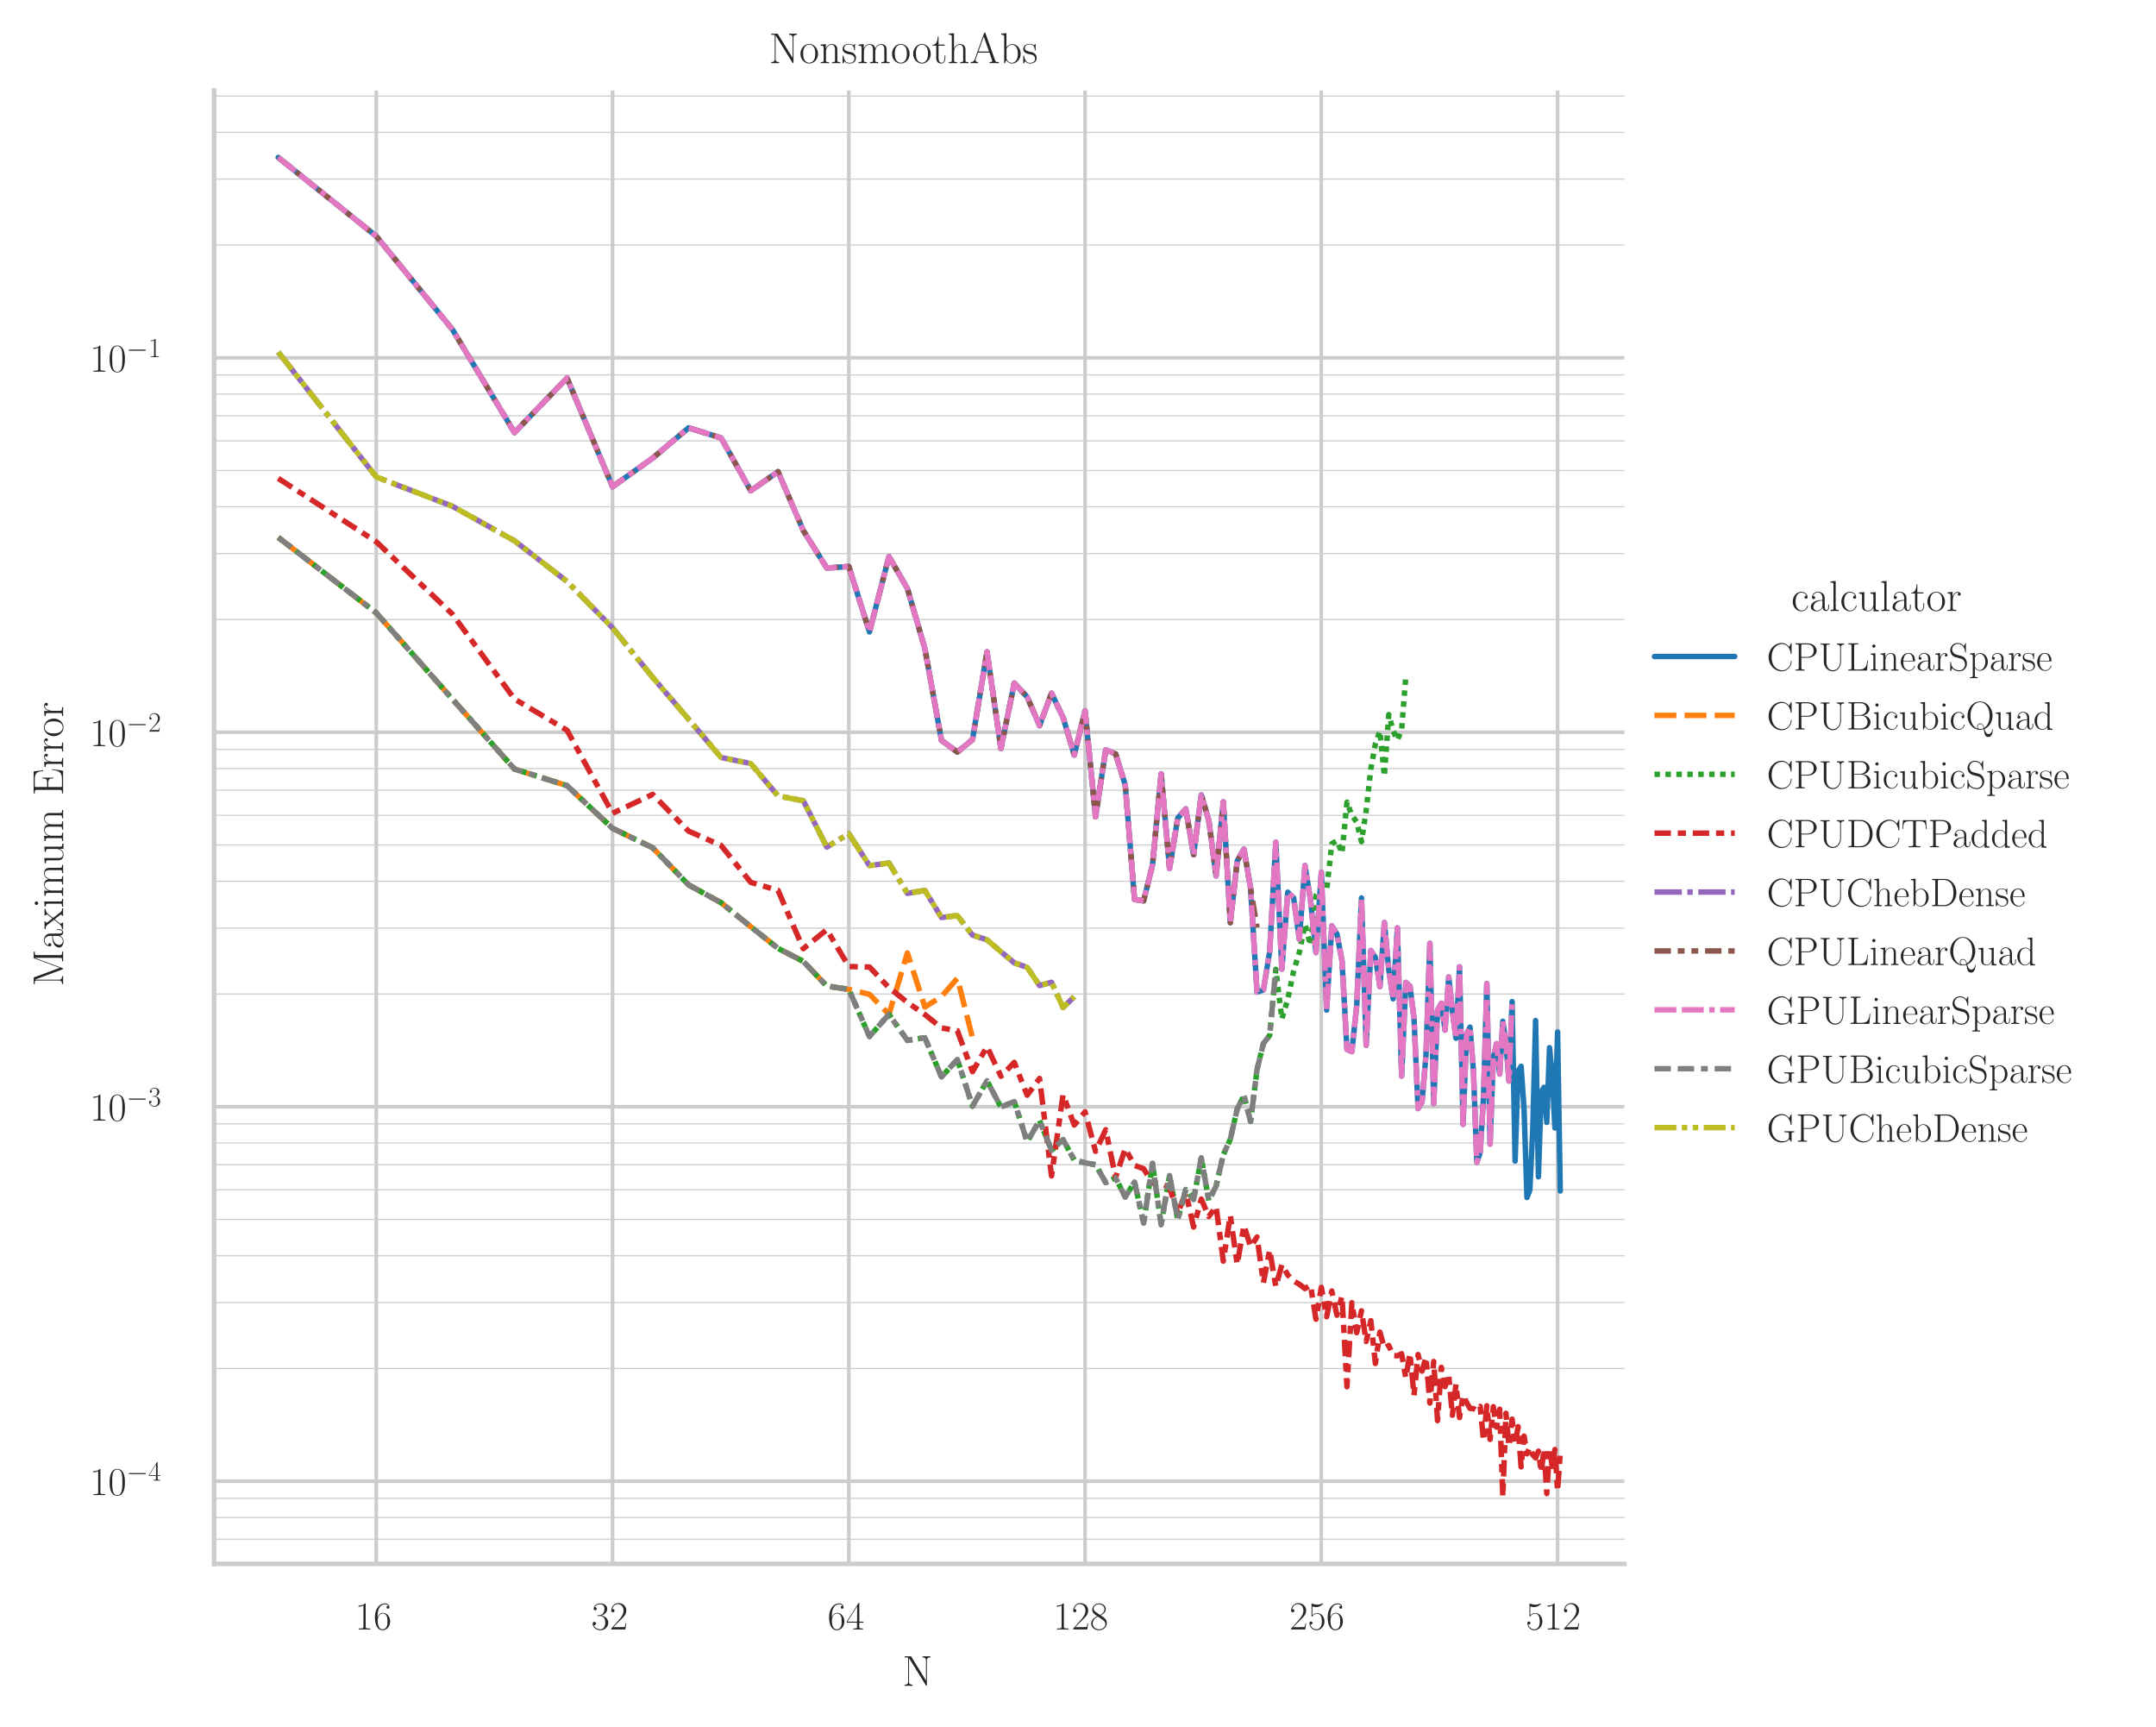 <?xml version="1.0" encoding="utf-8" standalone="no"?>
<!DOCTYPE svg PUBLIC "-//W3C//DTD SVG 1.1//EN"
  "http://www.w3.org/Graphics/SVG/1.1/DTD/svg11.dtd">
<!-- Created with matplotlib (https://matplotlib.org/) -->
<svg height="378.807pt" version="1.1" viewBox="0 0 473.018 378.807" width="473.018pt" xmlns="http://www.w3.org/2000/svg" xmlns:xlink="http://www.w3.org/1999/xlink">
 <defs>
  <style type="text/css">*{stroke-linecap:butt;stroke-linejoin:round;}</style>
 </defs>
 <g id="figure_1">
  <g id="patch_1">
   <path d="M 0 378.807 
L 473.018 378.807 
L 473.018 0 
L 0 0 
z
" style="fill:#ffffff;"/>
  </g>
  <g id="axes_1">
   <g id="patch_2">
    <path d="M 46.977 343.013 
L 356.376 343.013 
L 356.376 19.842 
L 46.977 19.842 
z
" style="fill:#ffffff;"/>
   </g>
   <g id="matplotlib.axis_1">
    <g id="xtick_1">
     <g id="line2d_1">
      <path clip-path="url(#pd0ed8b58e0)" d="M 82.554 343.013 
L 82.554 19.842 
" style="fill:none;stroke:#cccccc;stroke-linecap:round;stroke-width:0.8;"/>
     </g>
     <g id="text_1">
      <!-- $\mathdefault{16}$ -->
      <g style="fill:#262626;" transform="translate(77.896 357.401)scale(0.088 -0.088)">
       <defs>
        <path d="M 26.594 63.406 
C 26.594 65.5 26.5 65.5 25.094 65.5 
C 21.203 61.188 15.297 59.797 9.703 59.797 
C 9.406 59.797 8.906 59.797 8.797 59.5 
C 8.703 59.297 8.703 59.094 8.703 57 
C 11.797 57 17 57.594 21 59.984 
L 21 7.203 
C 21 3.688 20.797 2.5 12.203 2.5 
L 9.203 2.5 
L 9.203 0 
C 14 0 19 0 23.797 0 
C 28.594 0 33.594 0 38.406 0 
L 38.406 2.5 
L 35.406 2.5 
C 26.797 2.5 26.594 3.594 26.594 7.156 
z
" id="CMR17-49"/>
        <path d="M 10.594 34 
C 10.594 57.656 21.797 63 28.297 63 
C 30.406 63 35.5 62.641 37.5 59 
C 35.906 59 32.906 59 32.906 55.516 
C 32.906 52.828 35.094 51.922 36.5 51.922 
C 37.406 51.922 40.094 52.312 40.094 55.625 
C 40.094 61.781 35.094 65.297 28.203 65.297 
C 16.297 65.297 3.797 52.969 3.797 31 
C 3.797 3.953 15.094 -2 23.094 -2 
C 32.797 -2 42 6.672 42 20.047 
C 42 32.516 33.906 41.594 23.703 41.594 
C 17.594 41.594 13.094 37.609 10.594 30.625 
z
M 23.094 0.391 
C 10.797 0.391 10.797 18.75 10.797 22.438 
C 10.797 29.625 14.203 40 23.5 40 
C 25.203 40 30.094 40 33.406 33.125 
C 35.203 29.219 35.203 25.141 35.203 20.141 
C 35.203 14.75 35.203 10.781 33.094 6.781 
C 30.906 2.672 27.703 0.391 23.094 0.391 
z
" id="CMR17-54"/>
       </defs>
       <use transform="scale(0.996)" xlink:href="#CMR17-49"/>
       <use transform="translate(45.69 0)scale(0.996)" xlink:href="#CMR17-54"/>
      </g>
     </g>
    </g>
    <g id="xtick_2">
     <g id="line2d_2">
      <path clip-path="url(#pd0ed8b58e0)" d="M 134.389 343.013 
L 134.389 19.842 
" style="fill:none;stroke:#cccccc;stroke-linecap:round;stroke-width:0.8;"/>
     </g>
     <g id="text_2">
      <!-- $\mathdefault{32}$ -->
      <g style="fill:#262626;" transform="translate(129.731 357.401)scale(0.088 -0.088)">
       <defs>
        <path d="M 22.094 33.703 
C 31 33.703 34.906 25.969 34.906 17.031 
C 34.906 5 28.5 0.391 22.703 0.391 
C 17.406 0.391 8.797 3.031 6.094 10.828 
C 6.594 10.625 7.094 10.625 7.594 10.625 
C 10 10.625 11.797 12.219 11.797 14.812 
C 11.797 17.703 9.594 19 7.594 19 
C 5.906 19 3.297 18.203 3.297 14.469 
C 3.297 5.234 12.297 -2 22.906 -2 
C 34 -2 42.5 6.719 42.5 16.953 
C 42.5 26.672 34.5 33.703 25 34.797 
C 32.594 36.375 39.906 43.062 39.906 52.016 
C 39.906 59.688 32 65.297 23 65.297 
C 13.906 65.297 5.906 59.828 5.906 52.016 
C 5.906 48.594 8.5 48 9.797 48 
C 11.906 48 13.703 49.297 13.703 51.891 
C 13.703 54.469 11.906 55.766 9.797 55.766 
C 9.406 55.766 8.906 55.766 8.5 55.578 
C 11.406 61.859 19.297 63 22.797 63 
C 26.297 63 32.906 61.328 32.906 51.875 
C 32.906 49.109 32.5 44.188 29.094 39.844 
C 26.094 36 22.703 36 19.406 35.688 
C 18.906 35.688 16.594 35.453 16.203 35.453 
C 15.5 35.359 15.094 35.266 15.094 34.5 
C 15.094 33.797 15.203 33.703 17.203 33.703 
z
" id="CMR17-51"/>
        <path d="M 41.703 15.453 
L 39.906 15.453 
C 38.906 8.375 38.094 7.172 37.703 6.562 
C 37.203 5.766 30 5.766 28.594 5.766 
L 9.406 5.766 
C 13 9.672 20 16.75 28.5 24.953 
C 34.594 30.734 41.703 37.531 41.703 47.422 
C 41.703 59.219 32.297 66 21.797 66 
C 10.797 66 4.094 56.312 4.094 47.344 
C 4.094 43.438 7 42.938 8.203 42.938 
C 9.203 42.938 12.203 43.547 12.203 47.031 
C 12.203 50.109 9.594 51 8.203 51 
C 7.594 51 7 50.906 6.594 50.703 
C 8.5 59.219 14.297 63.406 20.406 63.406 
C 29.094 63.406 34.797 56.516 34.797 47.422 
C 34.797 38.734 29.703 31.25 24 24.75 
L 4.094 2.281 
L 4.094 0 
L 39.297 0 
z
" id="CMR17-50"/>
       </defs>
       <use transform="scale(0.996)" xlink:href="#CMR17-51"/>
       <use transform="translate(45.69 0)scale(0.996)" xlink:href="#CMR17-50"/>
      </g>
     </g>
    </g>
    <g id="xtick_3">
     <g id="line2d_3">
      <path clip-path="url(#pd0ed8b58e0)" d="M 186.224 343.013 
L 186.224 19.842 
" style="fill:none;stroke:#cccccc;stroke-linecap:round;stroke-width:0.8;"/>
     </g>
     <g id="text_3">
      <!-- $\mathdefault{64}$ -->
      <g style="fill:#262626;" transform="translate(181.567 357.401)scale(0.088 -0.088)">
       <defs>
        <path d="M 33.594 64.406 
C 33.594 66.5 33.5 66.5 31.703 66.5 
L 2 19.594 
L 2 17 
L 27.797 17 
L 27.797 7.141 
C 27.797 3.5 27.594 2.5 20.594 2.5 
L 18.703 2.5 
L 18.703 0 
C 21.906 0 27.297 0 30.703 0 
C 34.094 0 39.5 0 42.703 0 
L 42.703 2.5 
L 40.797 2.5 
C 33.797 2.5 33.594 3.5 33.594 7.141 
L 33.594 17 
L 43.797 17 
L 43.797 19.594 
L 33.594 19.594 
z
M 28.094 57.859 
L 28.094 19.594 
L 4 19.594 
z
" id="CMR17-52"/>
       </defs>
       <use transform="scale(0.996)" xlink:href="#CMR17-54"/>
       <use transform="translate(45.69 0)scale(0.996)" xlink:href="#CMR17-52"/>
      </g>
     </g>
    </g>
    <g id="xtick_4">
     <g id="line2d_4">
      <path clip-path="url(#pd0ed8b58e0)" d="M 238.059 343.013 
L 238.059 19.842 
" style="fill:none;stroke:#cccccc;stroke-linecap:round;stroke-width:0.8;"/>
     </g>
     <g id="text_4">
      <!-- $\mathdefault{128}$ -->
      <g style="fill:#262626;" transform="translate(231.073 357.401)scale(0.088 -0.088)">
       <defs>
        <path d="M 27.203 35.375 
C 33.5 38.547 39.906 43.328 39.906 50.984 
C 39.906 60.016 31.094 65.297 23 65.297 
C 13.906 65.297 5.906 58.734 5.906 49.688 
C 5.906 47.203 6.5 42.922 10.406 39.141 
C 11.406 38.156 15.594 35.172 18.297 33.281 
C 13.797 30.984 3.297 25.531 3.297 14.594 
C 3.297 4.359 13.094 -2 22.797 -2 
C 33.5 -2 42.5 5.656 42.5 15.781 
C 42.5 24.844 36.406 29.016 32.406 31.703 
z
M 14.094 44.094 
C 13.297 44.594 9.297 47.672 9.297 52.359 
C 9.297 58.422 15.594 63 22.797 63 
C 30.703 63 36.5 57.438 36.5 50.969 
C 36.5 41.703 26.094 36.422 25.594 36.422 
C 25.5 36.422 25.406 36.422 24.594 37.031 
z
M 32.5 23.734 
C 34 22.641 38.797 19.375 38.797 13.297 
C 38.797 5.953 31.406 0.391 23 0.391 
C 13.906 0.391 7 6.844 7 14.688 
C 7 22.547 13.094 29.094 20 32.188 
z
" id="CMR17-56"/>
       </defs>
       <use transform="scale(0.996)" xlink:href="#CMR17-49"/>
       <use transform="translate(45.69 0)scale(0.996)" xlink:href="#CMR17-50"/>
       <use transform="translate(91.381 0)scale(0.996)" xlink:href="#CMR17-56"/>
      </g>
     </g>
    </g>
    <g id="xtick_5">
     <g id="line2d_5">
      <path clip-path="url(#pd0ed8b58e0)" d="M 289.895 343.013 
L 289.895 19.842 
" style="fill:none;stroke:#cccccc;stroke-linecap:round;stroke-width:0.8;"/>
     </g>
     <g id="text_5">
      <!-- $\mathdefault{256}$ -->
      <g style="fill:#262626;" transform="translate(282.908 357.401)scale(0.088 -0.088)">
       <defs>
        <path d="M 11.406 57.688 
C 12.406 57.281 16.5 56 20.703 56 
C 30 56 35.094 61.109 38 64.062 
C 38 64.953 38 65.5 37.406 65.5 
C 37.297 65.5 37.094 65.5 36.297 65.047 
C 32.797 63.406 28.703 62.078 23.703 62.078 
C 20.703 62.078 16.203 62.484 11.297 64.672 
C 10.203 65.172 10 65.172 9.906 65.172 
C 9.406 65.172 9.297 65.062 9.297 63.078 
L 9.297 34.422 
C 9.297 32.641 9.297 32.141 10.297 32.141 
C 10.797 32.141 11 32.344 11.5 33.031 
C 14.703 37.516 19.094 39.406 24.094 39.406 
C 27.594 39.406 35.094 37.219 35.094 20.141 
C 35.094 16.953 35.094 11.172 32.094 6.578 
C 29.594 2.484 25.703 0.391 21.406 0.391 
C 14.797 0.391 8.094 5 6.297 12.719 
C 6.703 12.609 7.5 12.422 7.906 12.422 
C 9.203 12.422 11.703 13.125 11.703 16.219 
C 11.703 18.906 9.797 20 7.906 20 
C 5.594 20 4.094 18.594 4.094 15.797 
C 4.094 7.094 11 -2 21.594 -2 
C 31.906 -2 41.703 6.875 41.703 19.75 
C 41.703 31.719 33.906 41 24.203 41 
C 19.094 41 14.797 39.109 11.406 35.531 
z
" id="CMR17-53"/>
       </defs>
       <use transform="scale(0.996)" xlink:href="#CMR17-50"/>
       <use transform="translate(45.69 0)scale(0.996)" xlink:href="#CMR17-53"/>
       <use transform="translate(91.381 0)scale(0.996)" xlink:href="#CMR17-54"/>
      </g>
     </g>
    </g>
    <g id="xtick_6">
     <g id="line2d_6">
      <path clip-path="url(#pd0ed8b58e0)" d="M 341.73 343.013 
L 341.73 19.842 
" style="fill:none;stroke:#cccccc;stroke-linecap:round;stroke-width:0.8;"/>
     </g>
     <g id="text_6">
      <!-- $\mathdefault{512}$ -->
      <g style="fill:#262626;" transform="translate(334.744 357.401)scale(0.088 -0.088)">
       <use transform="scale(0.996)" xlink:href="#CMR17-53"/>
       <use transform="translate(45.69 0)scale(0.996)" xlink:href="#CMR17-49"/>
       <use transform="translate(91.381 0)scale(0.996)" xlink:href="#CMR17-50"/>
      </g>
     </g>
    </g>
    <g id="text_7">
     <!-- N -->
     <g style="fill:#262626;" transform="translate(197.991 369.748)scale(0.096 -0.096)">
      <defs>
       <path d="M 20.5 66.406 
C 19.797 67.5 19.703 67.5 17.797 67.5 
L 5.094 67.5 
L 5.094 65 
L 7 65 
C 11 65 12.797 64.516 13.094 64.406 
L 13.094 9.531 
C 13.094 7.047 13.094 2.391 5.094 2.391 
L 5.094 -0.203 
C 7.406 0 11.594 0 14.094 0 
C 16.594 0 20.797 0 23.094 -0.203 
L 23.094 2.391 
C 15.094 2.391 15.094 7.047 15.094 9.531 
L 15.094 63.016 
C 15.797 62.422 15.797 62.219 16.5 61.234 
L 53.594 1.188 
C 54.297 0 54.594 0 55.094 0 
C 56.094 0 56.094 0.297 56.094 2.172 
L 56.094 57.891 
C 56.094 60.359 56.094 65 64.094 65 
L 64.094 67.594 
C 61.797 67.5 57.594 67.5 55.094 67.5 
C 52.594 67.5 48.406 67.5 46.094 67.594 
L 46.094 65 
C 54.094 65 54.094 60.344 54.094 57.859 
L 54.094 11.922 
z
" id="CMR17-78"/>
      </defs>
      <use transform="scale(0.996)" xlink:href="#CMR17-78"/>
     </g>
    </g>
   </g>
   <g id="matplotlib.axis_2">
    <g id="ytick_1">
     <g id="line2d_7">
      <path clip-path="url(#pd0ed8b58e0)" d="M 46.977 324.881 
L 356.376 324.881 
" style="fill:none;stroke:#cccccc;stroke-linecap:round;stroke-width:0.8;"/>
     </g>
     <g id="text_8">
      <!-- $\mathdefault{10^{-4}}$ -->
      <g style="fill:#262626;" transform="translate(19.701 327.925)scale(0.088 -0.088)">
       <defs>
        <path d="M 42 31.641 
C 42 37.75 41.906 48.125 37.703 56.109 
C 34 63.109 28.094 65.594 22.906 65.594 
C 18.094 65.594 12 63.406 8.203 56.203 
C 4.203 48.719 3.797 39.438 3.797 31.641 
C 3.797 25.953 3.906 17.281 7 9.672 
C 11.297 -0.609 19 -2 22.906 -2 
C 27.5 -2 34.5 -0.109 38.594 9.375 
C 41.594 16.281 42 24.359 42 31.641 
z
M 22.906 -0.406 
C 16.5 -0.406 12.703 5.078 11.297 12.688 
C 10.203 18.562 10.203 27.156 10.203 32.75 
C 10.203 40.438 10.203 46.828 11.5 52.922 
C 13.406 61.391 19 64 22.906 64 
C 27 64 32.297 61.297 34.203 53.125 
C 35.5 47.438 35.594 40.734 35.594 32.75 
C 35.594 26.25 35.594 18.266 34.406 12.375 
C 32.297 1.484 26.406 -0.406 22.906 -0.406 
z
" id="CMR17-48"/>
        <path d="M 65.906 23 
C 67.594 23 69.406 23 69.406 25 
C 69.406 27 67.594 27 65.906 27 
L 11.797 27 
C 10.094 27 8.297 27 8.297 25 
C 8.297 23 10.094 23 11.797 23 
z
" id="CMSY10-0"/>
       </defs>
       <use transform="scale(0.996)" xlink:href="#CMR17-49"/>
       <use transform="translate(45.69 0)scale(0.996)" xlink:href="#CMR17-48"/>
       <use transform="translate(91.381 36.154)scale(0.697)" xlink:href="#CMSY10-0"/>
       <use transform="translate(145.622 36.154)scale(0.697)" xlink:href="#CMR17-52"/>
      </g>
     </g>
    </g>
    <g id="ytick_2">
     <g id="line2d_8">
      <path clip-path="url(#pd0ed8b58e0)" d="M 46.977 242.745 
L 356.376 242.745 
" style="fill:none;stroke:#cccccc;stroke-linecap:round;stroke-width:0.8;"/>
     </g>
     <g id="text_9">
      <!-- $\mathdefault{10^{-3}}$ -->
      <g style="fill:#262626;" transform="translate(19.701 245.789)scale(0.088 -0.088)">
       <use transform="scale(0.996)" xlink:href="#CMR17-49"/>
       <use transform="translate(45.69 0)scale(0.996)" xlink:href="#CMR17-48"/>
       <use transform="translate(91.381 36.154)scale(0.697)" xlink:href="#CMSY10-0"/>
       <use transform="translate(145.622 36.154)scale(0.697)" xlink:href="#CMR17-51"/>
      </g>
     </g>
    </g>
    <g id="ytick_3">
     <g id="line2d_9">
      <path clip-path="url(#pd0ed8b58e0)" d="M 46.977 160.61 
L 356.376 160.61 
" style="fill:none;stroke:#cccccc;stroke-linecap:round;stroke-width:0.8;"/>
     </g>
     <g id="text_10">
      <!-- $\mathdefault{10^{-2}}$ -->
      <g style="fill:#262626;" transform="translate(19.701 163.654)scale(0.088 -0.088)">
       <use transform="scale(0.996)" xlink:href="#CMR17-49"/>
       <use transform="translate(45.69 0)scale(0.996)" xlink:href="#CMR17-48"/>
       <use transform="translate(91.381 36.154)scale(0.697)" xlink:href="#CMSY10-0"/>
       <use transform="translate(145.622 36.154)scale(0.697)" xlink:href="#CMR17-50"/>
      </g>
     </g>
    </g>
    <g id="ytick_4">
     <g id="line2d_10">
      <path clip-path="url(#pd0ed8b58e0)" d="M 46.977 78.475 
L 356.376 78.475 
" style="fill:none;stroke:#cccccc;stroke-linecap:round;stroke-width:0.8;"/>
     </g>
     <g id="text_11">
      <!-- $\mathdefault{10^{-1}}$ -->
      <g style="fill:#262626;" transform="translate(19.701 81.519)scale(0.088 -0.088)">
       <use transform="scale(0.996)" xlink:href="#CMR17-49"/>
       <use transform="translate(45.69 0)scale(0.996)" xlink:href="#CMR17-48"/>
       <use transform="translate(91.381 36.154)scale(0.697)" xlink:href="#CMSY10-0"/>
       <use transform="translate(145.622 36.154)scale(0.697)" xlink:href="#CMR17-49"/>
      </g>
     </g>
    </g>
    <g id="ytick_5">
     <g id="line2d_11">
      <path clip-path="url(#pd0ed8b58e0)" d="M 46.977 337.603 
L 356.376 337.603 
" style="fill:none;stroke:#cccccc;stroke-linecap:round;stroke-width:0.25;"/>
     </g>
    </g>
    <g id="ytick_6">
     <g id="line2d_12">
      <path clip-path="url(#pd0ed8b58e0)" d="M 46.977 332.84 
L 356.376 332.84 
" style="fill:none;stroke:#cccccc;stroke-linecap:round;stroke-width:0.25;"/>
     </g>
    </g>
    <g id="ytick_7">
     <g id="line2d_13">
      <path clip-path="url(#pd0ed8b58e0)" d="M 46.977 328.639 
L 356.376 328.639 
" style="fill:none;stroke:#cccccc;stroke-linecap:round;stroke-width:0.25;"/>
     </g>
    </g>
    <g id="ytick_8">
     <g id="line2d_14">
      <path clip-path="url(#pd0ed8b58e0)" d="M 46.977 300.155 
L 356.376 300.155 
" style="fill:none;stroke:#cccccc;stroke-linecap:round;stroke-width:0.25;"/>
     </g>
    </g>
    <g id="ytick_9">
     <g id="line2d_15">
      <path clip-path="url(#pd0ed8b58e0)" d="M 46.977 285.692 
L 356.376 285.692 
" style="fill:none;stroke:#cccccc;stroke-linecap:round;stroke-width:0.25;"/>
     </g>
    </g>
    <g id="ytick_10">
     <g id="line2d_16">
      <path clip-path="url(#pd0ed8b58e0)" d="M 46.977 275.43 
L 356.376 275.43 
" style="fill:none;stroke:#cccccc;stroke-linecap:round;stroke-width:0.25;"/>
     </g>
    </g>
    <g id="ytick_11">
     <g id="line2d_17">
      <path clip-path="url(#pd0ed8b58e0)" d="M 46.977 267.47 
L 356.376 267.47 
" style="fill:none;stroke:#cccccc;stroke-linecap:round;stroke-width:0.25;"/>
     </g>
    </g>
    <g id="ytick_12">
     <g id="line2d_18">
      <path clip-path="url(#pd0ed8b58e0)" d="M 46.977 260.967 
L 356.376 260.967 
" style="fill:none;stroke:#cccccc;stroke-linecap:round;stroke-width:0.25;"/>
     </g>
    </g>
    <g id="ytick_13">
     <g id="line2d_19">
      <path clip-path="url(#pd0ed8b58e0)" d="M 46.977 255.468 
L 356.376 255.468 
" style="fill:none;stroke:#cccccc;stroke-linecap:round;stroke-width:0.25;"/>
     </g>
    </g>
    <g id="ytick_14">
     <g id="line2d_20">
      <path clip-path="url(#pd0ed8b58e0)" d="M 46.977 250.705 
L 356.376 250.705 
" style="fill:none;stroke:#cccccc;stroke-linecap:round;stroke-width:0.25;"/>
     </g>
    </g>
    <g id="ytick_15">
     <g id="line2d_21">
      <path clip-path="url(#pd0ed8b58e0)" d="M 46.977 246.504 
L 356.376 246.504 
" style="fill:none;stroke:#cccccc;stroke-linecap:round;stroke-width:0.25;"/>
     </g>
    </g>
    <g id="ytick_16">
     <g id="line2d_22">
      <path clip-path="url(#pd0ed8b58e0)" d="M 46.977 218.02 
L 356.376 218.02 
" style="fill:none;stroke:#cccccc;stroke-linecap:round;stroke-width:0.25;"/>
     </g>
    </g>
    <g id="ytick_17">
     <g id="line2d_23">
      <path clip-path="url(#pd0ed8b58e0)" d="M 46.977 203.557 
L 356.376 203.557 
" style="fill:none;stroke:#cccccc;stroke-linecap:round;stroke-width:0.25;"/>
     </g>
    </g>
    <g id="ytick_18">
     <g id="line2d_24">
      <path clip-path="url(#pd0ed8b58e0)" d="M 46.977 193.295 
L 356.376 193.295 
" style="fill:none;stroke:#cccccc;stroke-linecap:round;stroke-width:0.25;"/>
     </g>
    </g>
    <g id="ytick_19">
     <g id="line2d_25">
      <path clip-path="url(#pd0ed8b58e0)" d="M 46.977 185.335 
L 356.376 185.335 
" style="fill:none;stroke:#cccccc;stroke-linecap:round;stroke-width:0.25;"/>
     </g>
    </g>
    <g id="ytick_20">
     <g id="line2d_26">
      <path clip-path="url(#pd0ed8b58e0)" d="M 46.977 178.832 
L 356.376 178.832 
" style="fill:none;stroke:#cccccc;stroke-linecap:round;stroke-width:0.25;"/>
     </g>
    </g>
    <g id="ytick_21">
     <g id="line2d_27">
      <path clip-path="url(#pd0ed8b58e0)" d="M 46.977 173.333 
L 356.376 173.333 
" style="fill:none;stroke:#cccccc;stroke-linecap:round;stroke-width:0.25;"/>
     </g>
    </g>
    <g id="ytick_22">
     <g id="line2d_28">
      <path clip-path="url(#pd0ed8b58e0)" d="M 46.977 168.57 
L 356.376 168.57 
" style="fill:none;stroke:#cccccc;stroke-linecap:round;stroke-width:0.25;"/>
     </g>
    </g>
    <g id="ytick_23">
     <g id="line2d_29">
      <path clip-path="url(#pd0ed8b58e0)" d="M 46.977 164.368 
L 356.376 164.368 
" style="fill:none;stroke:#cccccc;stroke-linecap:round;stroke-width:0.25;"/>
     </g>
    </g>
    <g id="ytick_24">
     <g id="line2d_30">
      <path clip-path="url(#pd0ed8b58e0)" d="M 46.977 135.885 
L 356.376 135.885 
" style="fill:none;stroke:#cccccc;stroke-linecap:round;stroke-width:0.25;"/>
     </g>
    </g>
    <g id="ytick_25">
     <g id="line2d_31">
      <path clip-path="url(#pd0ed8b58e0)" d="M 46.977 121.422 
L 356.376 121.422 
" style="fill:none;stroke:#cccccc;stroke-linecap:round;stroke-width:0.25;"/>
     </g>
    </g>
    <g id="ytick_26">
     <g id="line2d_32">
      <path clip-path="url(#pd0ed8b58e0)" d="M 46.977 111.16 
L 356.376 111.16 
" style="fill:none;stroke:#cccccc;stroke-linecap:round;stroke-width:0.25;"/>
     </g>
    </g>
    <g id="ytick_27">
     <g id="line2d_33">
      <path clip-path="url(#pd0ed8b58e0)" d="M 46.977 103.2 
L 356.376 103.2 
" style="fill:none;stroke:#cccccc;stroke-linecap:round;stroke-width:0.25;"/>
     </g>
    </g>
    <g id="ytick_28">
     <g id="line2d_34">
      <path clip-path="url(#pd0ed8b58e0)" d="M 46.977 96.696 
L 356.376 96.696 
" style="fill:none;stroke:#cccccc;stroke-linecap:round;stroke-width:0.25;"/>
     </g>
    </g>
    <g id="ytick_29">
     <g id="line2d_35">
      <path clip-path="url(#pd0ed8b58e0)" d="M 46.977 91.198 
L 356.376 91.198 
" style="fill:none;stroke:#cccccc;stroke-linecap:round;stroke-width:0.25;"/>
     </g>
    </g>
    <g id="ytick_30">
     <g id="line2d_36">
      <path clip-path="url(#pd0ed8b58e0)" d="M 46.977 86.435 
L 356.376 86.435 
" style="fill:none;stroke:#cccccc;stroke-linecap:round;stroke-width:0.25;"/>
     </g>
    </g>
    <g id="ytick_31">
     <g id="line2d_37">
      <path clip-path="url(#pd0ed8b58e0)" d="M 46.977 82.233 
L 356.376 82.233 
" style="fill:none;stroke:#cccccc;stroke-linecap:round;stroke-width:0.25;"/>
     </g>
    </g>
    <g id="ytick_32">
     <g id="line2d_38">
      <path clip-path="url(#pd0ed8b58e0)" d="M 46.977 53.75 
L 356.376 53.75 
" style="fill:none;stroke:#cccccc;stroke-linecap:round;stroke-width:0.25;"/>
     </g>
    </g>
    <g id="ytick_33">
     <g id="line2d_39">
      <path clip-path="url(#pd0ed8b58e0)" d="M 46.977 39.286 
L 356.376 39.286 
" style="fill:none;stroke:#cccccc;stroke-linecap:round;stroke-width:0.25;"/>
     </g>
    </g>
    <g id="ytick_34">
     <g id="line2d_40">
      <path clip-path="url(#pd0ed8b58e0)" d="M 46.977 29.025 
L 356.376 29.025 
" style="fill:none;stroke:#cccccc;stroke-linecap:round;stroke-width:0.25;"/>
     </g>
    </g>
    <g id="ytick_35">
     <g id="line2d_41">
      <path clip-path="url(#pd0ed8b58e0)" d="M 46.977 21.065 
L 356.376 21.065 
" style="fill:none;stroke:#cccccc;stroke-linecap:round;stroke-width:0.25;"/>
     </g>
    </g>
    <g id="text_12">
     <!-- Maximum Error -->
     <g style="fill:#262626;" transform="translate(13.842 216.341)rotate(-90)scale(0.096 -0.096)">
      <defs>
       <path d="M 20.906 66 
C 20.297 67.5 20.203 67.5 18.094 67.5 
L 5.297 67.5 
L 5.297 65 
C 12.203 65 13.297 65 13.297 60.547 
L 13.297 9.531 
C 13.297 7.047 13.297 2.391 5.297 2.391 
L 5.297 -0.203 
C 7.594 0 11.797 0 14.297 0 
C 16.797 0 21 0 23.297 -0.203 
L 23.297 2.391 
C 15.297 2.391 15.297 7.047 15.297 9.531 
L 15.297 64.609 
L 15.406 64.609 
L 38.906 1.391 
C 39.297 0.391 39.5 -0.203 40.297 -0.203 
C 41.094 -0.203 41.297 0.391 41.703 1.391 
L 65.406 65.094 
L 65.5 65.094 
L 65.5 6.844 
C 65.5 2.391 64.406 2.391 57.5 2.391 
L 57.5 -0.203 
C 60.203 0 65.594 0 68.5 0 
C 71.406 0 76.906 0 79.594 -0.203 
L 79.594 2.391 
C 72.703 2.391 71.594 2.391 71.594 6.844 
L 71.594 60.547 
C 71.594 65 72.703 65 79.594 65 
L 79.594 67.5 
L 66.906 67.5 
C 64.797 67.5 64.703 67.406 64.094 65.906 
L 42.5 7.844 
z
" id="CMR17-77"/>
       <path d="M 36 25.828 
C 36 32.375 36 35.844 31.797 39.734 
C 28.094 43 23.797 44 20.406 44 
C 12.5 44 6.797 37.609 6.797 30.797 
C 6.797 27 9.797 27 10.406 27 
C 11.703 27 14 27.781 14 30.531 
C 14 33 12.094 34.078 10.406 34.078 
C 10 34.078 9.5 33.969 9.203 33.875 
C 11.297 40.5 16.703 42.406 20.203 42.406 
C 25.203 42.406 30.703 37.953 30.703 29.453 
L 30.703 25 
C 24.797 25 17.703 24.203 12.094 21.203 
C 5.797 17.703 4 12.703 4 8.906 
C 4 1.203 13 -1 18.297 -1 
C 23.797 -1 28.906 2.172 31.094 7.984 
C 31.297 3.641 34.094 -0.281 38.5 -0.281 
C 40.594 -0.281 45.906 1.094 45.906 8.859 
L 45.906 14.375 
L 44.094 14.375 
L 44.094 8.781 
C 44.094 2.781 41.406 2 40.094 2 
C 36 2 36 7.156 36 11.531 
z
M 30.703 13.594 
C 30.703 4.953 24.5 0.594 19 0.594 
C 14 0.594 10.094 4.297 10.094 8.906 
C 10.094 11.891 11.406 17.188 17.203 20.391 
C 22 23.094 27.5 23.5 30.703 23.5 
z
" id="CMR17-97"/>
       <path d="M 26 23.078 
C 29 26.969 32.406 31.344 35.203 34.625 
C 38.5 38.406 42.297 40 46.703 40 
L 46.703 42.594 
C 45 42.594 41.5 42.594 39.703 42.594 
C 37 42.594 33.906 42.594 31.594 42.688 
L 31.594 40.094 
C 33 39.891 33.797 38.891 33.797 37.5 
C 33.797 35.703 32.797 34.609 32.297 33.922 
L 24.906 24.578 
L 16.094 36.031 
C 15.203 37.125 15.203 37.312 15.203 37.812 
C 15.203 39.016 16.203 40 17.906 40 
L 17.906 42.688 
C 15.5 42.594 11.203 42.594 8.703 42.594 
C 6 42.594 2.797 42.594 0.594 42.688 
L 0.594 40 
C 6 40 7.203 39.594 9.594 36.609 
L 21.094 21.797 
C 21.297 21.594 21.797 21 21.797 20.703 
C 21.797 20.297 13.094 9.672 12 8.281 
C 7.5 2.891 2.797 2.5 0.094 2.5 
L 0.094 0 
C 1.797 0 5.297 0 7.094 0 
C 9.094 0 13.5 0 15.297 -0.094 
L 15.297 2.5 
C 14.703 2.594 13.094 2.797 13.094 5.078 
C 13.094 6.875 13.906 7.969 14.797 9.156 
L 23.094 19.312 
L 31.797 8 
C 32.594 6.906 33.797 5.406 33.797 4.703 
C 33.797 3.297 32.594 2.5 31 2.5 
L 31 -0.094 
C 33.406 0 37.703 0 40.203 0 
C 42.906 0 46.094 0 48.297 -0.094 
L 48.297 2.5 
C 43.297 2.5 41.797 2.688 39.406 5.781 
z
" id="CMR17-120"/>
       <path d="M 15.5 61.078 
C 15.5 63.266 13.703 65.156 11.406 65.156 
C 9.203 65.156 7.297 63.375 7.297 61.078 
C 7.297 58.891 9.094 57 11.406 57 
C 13.594 57 15.5 58.797 15.5 61.078 
z
M 3.797 42.281 
L 3.797 39.703 
C 9.406 39.703 10.203 39.094 10.203 34.328 
L 10.203 6.672 
C 10.203 2.875 9.797 2.391 3.406 2.391 
L 3.406 -0.203 
C 5.797 0 10.094 0 12.594 0 
C 15 0 19.094 0 21.406 -0.203 
L 21.406 2.391 
C 15.5 2.391 15.297 2.984 15.297 6.562 
L 15.297 43.375 
z
" id="CMR17-105"/>
       <path d="M 67.594 30.203 
C 67.594 35.188 66.703 43.594 54.797 43.594 
C 48 43.594 43.297 39 41.5 33.609 
L 41.406 33.609 
C 40.203 41.812 34.297 43.594 28.703 43.594 
C 20.797 43.594 16.703 37.5 15.203 33.5 
L 15.094 33.5 
L 15.094 43.594 
L 3.297 42.5 
L 3.297 39.906 
C 9.203 39.906 10.094 39.297 10.094 34.5 
L 10.094 6.688 
C 10.094 2.875 9.703 2.391 3.297 2.391 
L 3.297 -0.203 
C 5.703 0 10.094 0 12.703 0 
C 15.297 0 19.797 0 22.203 -0.203 
L 22.203 2.391 
C 15.797 2.391 15.406 2.781 15.406 6.688 
L 15.406 25.906 
C 15.406 35.109 21 42 28 42 
C 35.406 42 36.203 35.406 36.203 30.594 
L 36.203 6.688 
C 36.203 2.875 35.797 2.391 29.406 2.391 
L 29.406 -0.203 
C 31.797 0 36.203 0 38.797 0 
C 41.406 0 45.906 0 48.297 -0.203 
L 48.297 2.391 
C 41.906 2.391 41.5 2.781 41.5 6.688 
L 41.5 25.906 
C 41.5 35.109 47.094 42 54.094 42 
C 61.5 42 62.297 35.406 62.297 30.594 
L 62.297 6.688 
C 62.297 2.875 61.906 2.391 55.5 2.391 
L 55.5 -0.203 
C 57.906 0 62.297 0 64.906 0 
C 67.5 0 72 0 74.406 -0.203 
L 74.406 2.391 
C 68 2.391 67.594 2.781 67.594 6.688 
z
" id="CMR17-109"/>
       <path d="M 29.406 42.078 
L 29.406 39.5 
C 35.297 39.5 36.203 38.891 36.203 34.156 
L 36.203 16.125 
C 36.203 7.812 31.703 0.594 24.297 0.594 
C 16.094 0.594 15.406 5.438 15.406 10.594 
L 15.406 43.172 
L 3.297 42.078 
L 3.297 39.5 
C 7.297 39.5 10 39.5 10.094 35.531 
L 10.094 16.531 
C 10.094 9.891 10.094 5.641 12.703 2.859 
C 14 1.578 16.5 -1 23.703 -1 
C 32.203 -1 35.5 5.891 36.297 7.906 
L 36.406 7.906 
L 36.406 -0.984 
L 48.297 -0.984 
L 48.297 2 
C 42.406 2 41.5 2.594 41.5 7.391 
L 41.5 43.172 
z
" id="CMR17-117"/>
       <path d="M 60.703 25.234 
L 58.906 25.234 
C 56.703 10.562 55.406 2.594 37.797 2.594 
L 23.906 2.594 
C 19.906 2.594 19.703 3.078 19.703 6.469 
L 19.703 34 
L 29.094 34 
C 38.5 34 39.406 30.625 39.406 22.344 
L 41.203 22.344 
L 41.203 48.141 
L 39.406 48.141 
C 39.406 39.953 38.5 36.594 29.094 36.594 
L 19.703 36.594 
L 19.703 61.141 
C 19.703 64.5 19.906 65 23.906 65 
L 37.594 65 
C 53.094 65 54.906 58.891 56.297 45.766 
L 58.094 45.766 
L 55.703 67.578 
L 5.094 67.578 
L 5.094 65 
C 12 65 13.094 65 13.094 60.531 
L 13.094 7.047 
C 13.094 2.594 12 2.594 5.094 2.594 
L 5.094 0 
L 57.094 0 
z
" id="CMR17-69"/>
       <path d="M 15 23.391 
C 15 33 19.094 42 26.594 42 
C 27.297 42 28 41.906 28.703 41.594 
C 28.703 41.594 26.5 40.891 26.5 38.312 
C 26.5 35.906 28.406 34.906 29.906 34.906 
C 31.094 34.906 33.297 35.609 33.297 38.406 
C 33.297 41.609 30.094 43.594 26.703 43.594 
C 19.094 43.594 15.797 36.203 14.797 32.703 
L 14.703 32.703 
L 14.703 43.594 
L 3.094 42.5 
L 3.094 39.906 
C 9 39.906 9.906 39.297 9.906 34.5 
L 9.906 6.688 
C 9.906 2.875 9.5 2.391 3.094 2.391 
L 3.094 -0.203 
C 5.5 0 10.094 0 12.703 0 
C 15.594 0 20.703 0 23.406 -0.203 
L 23.406 2.391 
C 16.203 2.391 15 2.391 15 6.875 
z
" id="CMR17-114"/>
       <path d="M 43.094 21.188 
C 43.094 34 33.797 44 22.906 44 
C 12 44 2.703 34 2.703 21.188 
C 2.703 8.609 12 -1 22.906 -1 
C 33.797 -1 43.094 8.609 43.094 21.188 
z
M 22.906 0.797 
C 18.203 0.797 14.203 3.594 11.906 7.5 
C 9.406 11.984 9.094 17.594 9.094 22 
C 9.094 26.203 9.297 31.406 11.906 35.906 
C 13.906 39.203 17.797 42.406 22.906 42.406 
C 27.406 42.406 31.203 39.906 33.594 36.406 
C 36.703 31.703 36.703 25.109 36.703 22 
C 36.703 18.094 36.5 12.109 33.797 7.297 
C 31 2.703 26.703 0.797 22.906 0.797 
z
" id="CMR17-111"/>
      </defs>
      <use transform="scale(0.996)" xlink:href="#CMR17-77"/>
      <use transform="translate(84.687 0)scale(0.996)" xlink:href="#CMR17-97"/>
      <use transform="translate(130.377 0)scale(0.996)" xlink:href="#CMR17-120"/>
      <use transform="translate(178.67 0)scale(0.996)" xlink:href="#CMR17-105"/>
      <use transform="translate(203.541 0)scale(0.996)" xlink:href="#CMR17-109"/>
      <use transform="translate(277.859 0)scale(0.996)" xlink:href="#CMR17-117"/>
      <use transform="translate(328.754 0)scale(0.996)" xlink:href="#CMR17-109"/>
      <use transform="translate(435.749 0)scale(0.996)" xlink:href="#CMR17-69"/>
      <use transform="translate(498.336 0)scale(0.996)" xlink:href="#CMR17-114"/>
      <use transform="translate(533.617 0)scale(0.996)" xlink:href="#CMR17-114"/>
      <use transform="translate(568.897 0)scale(0.996)" xlink:href="#CMR17-111"/>
      <use transform="translate(614.588 0)scale(0.996)" xlink:href="#CMR17-114"/>
     </g>
    </g>
   </g>
   <g id="line2d_42">
    <path clip-path="url(#pd0ed8b58e0)" d="M 61.04 34.531 
L 82.554 51.813 
L 99.241 72.239 
L 112.875 94.871 
L 124.403 82.915 
L 134.389 106.751 
L 143.197 100.477 
L 151.076 93.837 
L 158.204 96.057 
L 164.711 107.642 
L 170.696 103.451 
L 176.238 116.362 
L 181.398 124.593 
L 186.224 124.253 
L 190.758 138.598 
L 195.032 122.076 
L 199.076 129.082 
L 202.911 142.246 
L 206.56 162.386 
L 210.039 164.965 
L 213.363 162.227 
L 216.546 142.976 
L 219.599 164.177 
L 222.532 149.829 
L 225.354 152.855 
L 228.074 159.152 
L 230.698 152.051 
L 233.233 157.36 
L 235.685 165.593 
L 238.059 155.891 
L 240.361 179.162 
L 242.593 164.456 
L 244.761 165.358 
L 246.868 172.184 
L 248.917 197.288 
L 250.911 197.582 
L 252.853 189.74 
L 254.747 169.708 
L 256.593 190.492 
L 258.395 179.429 
L 260.155 177.435 
L 261.874 187.474 
L 263.555 174.355 
L 265.198 179.925 
L 266.807 192.12 
L 268.381 175.871 
L 269.923 202.372 
L 271.434 188.863 
L 272.915 186.224 
L 274.367 194.827 
L 275.791 217.605 
L 277.189 217.117 
L 278.561 208.701 
L 279.909 184.715 
L 281.233 212.565 
L 282.533 195.693 
L 283.812 196.923 
L 285.068 206.01 
L 286.304 189.843 
L 287.52 197.425 
L 288.717 208.939 
L 289.895 191.342 
L 291.054 221.545 
L 292.196 203.077 
L 293.32 204.845 
L 294.428 210.743 
L 295.52 230.151 
L 296.596 230.662 
L 297.657 220.571 
L 298.703 196.96 
L 299.734 229.286 
L 300.752 208.486 
L 301.756 209.993 
L 302.746 216.419 
L 303.724 202.336 
L 304.689 212.701 
L 305.641 219.073 
L 306.582 203.527 
L 307.511 236.026 
L 308.429 215.491 
L 309.335 216.301 
L 310.231 223.372 
L 311.116 243.144 
L 311.99 241.685 
L 312.855 231.426 
L 313.709 206.908 
L 314.554 242.063 
L 315.39 221.57 
L 316.216 220.048 
L 317.034 225.945 
L 317.842 214.285 
L 318.642 221.67 
L 319.433 227.715 
L 320.216 212.065 
L 320.991 246.612 
L 321.758 226.819 
L 322.518 225.284 
L 323.269 234.871 
L 324.013 254.947 
L 324.75 252.713 
L 325.48 240.577 
L 326.202 215.735 
L 326.918 250.941 
L 327.627 232.053 
L 328.329 228.915 
L 329.025 235.57 
L 329.714 224.001 
L 330.397 228.825 
L 331.073 237.112 
L 331.744 219.689 
L 332.409 254.672 
L 333.068 234.892 
L 333.721 233.873 
L 334.368 243.165 
L 335.01 262.654 
L 335.647 260.985 
L 336.278 247.799 
L 336.904 223.836 
L 337.524 258.118 
L 338.14 239.53 
L 338.75 238.479 
L 339.356 246.178 
L 339.956 229.791 
L 340.552 235.742 
L 341.143 247.414 
L 341.73 226.342 
L 342.312 261.233 
" style="fill:none;stroke:#1f77b4;stroke-linecap:round;stroke-width:1.2;"/>
   </g>
   <g id="line2d_43">
    <path clip-path="url(#pd0ed8b58e0)" d="M 61.04 117.872 
L 82.554 134.433 
L 99.241 153.328 
L 112.875 168.677 
L 124.403 172.319 
L 134.389 181.68 
L 143.197 185.947 
L 151.076 194.084 
L 158.204 197.988 
L 164.711 203.261 
L 170.696 208.011 
L 176.238 210.864 
L 181.398 216.287 
L 186.224 217.002 
L 190.758 218.094 
L 195.032 222.485 
L 199.076 209.011 
L 202.911 220.868 
L 206.56 218.592 
L 210.039 214.562 
L 213.363 227.619 
" style="fill:none;stroke:#ff7f0e;stroke-dasharray:4.8,1.8;stroke-dashoffset:0;stroke-width:1.2;"/>
   </g>
   <g id="line2d_44">
    <path clip-path="url(#pd0ed8b58e0)" d="M 61.04 117.872 
L 82.554 134.433 
L 99.241 153.328 
L 112.875 168.677 
L 124.403 172.319 
L 134.389 181.68 
L 143.197 185.947 
L 151.076 194.084 
L 158.204 197.988 
L 164.711 203.261 
L 170.696 208.011 
L 176.238 210.863 
L 181.398 216.287 
L 186.224 216.999 
L 190.758 227.339 
L 195.032 222.478 
L 199.076 228.2 
L 202.911 227.599 
L 206.56 236.214 
L 210.039 232.387 
L 213.363 242.626 
L 216.546 237.062 
L 219.599 242.818 
L 222.532 241.617 
L 225.354 250.421 
L 228.074 245.77 
L 230.698 252.325 
L 233.233 249.953 
L 235.685 254.451 
L 238.059 255.051 
L 240.361 255.464 
L 242.593 259.379 
L 244.761 258.333 
L 246.868 262.541 
L 248.917 259.265 
L 250.911 268.283 
L 252.853 255.19 
L 254.747 268.634 
L 256.593 257.838 
L 258.395 267.505 
L 260.155 260.917 
L 261.874 263.1 
L 263.555 253.933 
L 265.198 263.338 
L 266.807 260.138 
L 268.381 253.287 
L 269.923 249.884 
L 271.434 243.263 
L 272.915 240.263 
L 274.367 245.954 
L 275.791 234.568 
L 277.189 228.877 
L 278.561 227.106 
L 279.909 212.607 
L 281.233 223.478 
L 282.533 219.182 
L 283.812 212.984 
L 285.068 208.911 
L 286.304 202.741 
L 287.52 207.316 
L 288.717 196.395 
L 289.895 194.806 
L 291.054 195.327 
L 292.196 185.063 
L 293.32 184.395 
L 294.428 187.105 
L 295.52 175.942 
L 296.596 178.86 
L 297.657 180.287 
L 298.703 184.596 
L 299.734 177.792 
L 300.752 168.65 
L 301.756 163.145 
L 302.746 160.366 
L 303.724 170.233 
L 304.689 156.73 
L 305.641 160.256 
L 306.582 162.314 
L 307.511 160.043 
L 308.429 148.322 
" style="fill:none;stroke:#2ca02c;stroke-dasharray:1.2,1.2;stroke-dashoffset:0;stroke-width:1.2;"/>
   </g>
   <g id="line2d_45">
    <path clip-path="url(#pd0ed8b58e0)" d="M 61.04 104.928 
L 82.554 118.822 
L 99.241 134.684 
L 112.875 153.311 
L 124.403 160.175 
L 134.389 178.378 
L 143.197 174.238 
L 151.076 182.296 
L 158.204 185.441 
L 164.711 193.535 
L 170.696 195.278 
L 176.238 208.083 
L 181.398 203.903 
L 186.224 212 
L 190.758 212.095 
L 195.032 216.631 
L 199.076 219.855 
L 202.911 222.517 
L 206.56 225.468 
L 210.039 226.06 
L 213.363 235.057 
L 216.546 229.575 
L 219.599 236.064 
L 222.532 233.016 
L 225.354 240.218 
L 228.074 236.546 
L 230.698 257.924 
L 233.233 240.12 
L 235.685 246.763 
L 238.059 243.872 
L 240.361 252.527 
L 242.593 247.787 
L 244.761 258.271 
L 246.868 251.941 
L 248.917 255.617 
L 250.911 256.346 
L 252.853 259.484 
L 254.747 259.568 
L 256.593 260.441 
L 258.395 266.108 
L 260.155 261.574 
L 261.874 269.13 
L 263.555 262.998 
L 265.198 266.827 
L 266.807 264.63 
L 268.381 276.614 
L 269.923 266.585 
L 271.434 277.321 
L 272.915 268.776 
L 274.367 273.443 
L 275.791 271.326 
L 277.189 281.357 
L 278.561 274.158 
L 279.909 282.198 
L 281.233 277.395 
L 282.533 279.635 
L 283.812 280.959 
L 285.068 281.684 
L 286.304 282.63 
L 287.52 281.882 
L 288.717 289.346 
L 289.895 282.367 
L 291.054 288.803 
L 292.196 283.172 
L 293.32 288.477 
L 294.428 284.283 
L 295.52 304.162 
L 296.596 285.735 
L 297.657 292.3 
L 298.703 287.514 
L 299.734 294.226 
L 300.752 289.667 
L 301.756 299.064 
L 302.746 292.181 
L 303.724 295.699 
L 304.689 295.113 
L 305.641 297.306 
L 306.582 297.381 
L 307.511 296.907 
L 308.429 302.226 
L 309.335 296.843 
L 310.231 306.068 
L 311.116 297.099 
L 311.99 300.737 
L 312.855 297.695 
L 313.709 307.741 
L 314.554 298.626 
L 315.39 311.592 
L 316.216 299.916 
L 317.034 304.13 
L 317.842 301.57 
L 318.642 310.414 
L 319.433 303.61 
L 320.216 310.92 
L 320.991 306.052 
L 321.758 307.597 
L 322.518 308.92 
L 323.269 308.96 
L 324.013 309.369 
L 324.75 308.476 
L 325.48 315.979 
L 326.202 308.342 
L 326.918 315.716 
L 327.627 308.535 
L 328.329 313.017 
L 329.025 309.091 
L 329.714 328.323 
L 330.397 309.989 
L 331.073 317.232 
L 331.744 311.269 
L 332.409 316.825 
L 333.068 312.922 
L 333.721 321.731 
L 334.368 314.989 
L 335.01 318.876 
L 335.647 317.466 
L 336.278 319.092 
L 336.904 319.754 
L 337.524 318.294 
L 338.14 322.91 
L 338.75 317.822 
L 339.356 327.584 
L 339.956 317.709 
L 340.552 321.623 
L 341.143 317.932 
L 341.73 327.05 
L 342.312 318.526 
" style="fill:none;stroke:#d62728;stroke-dasharray:3.6,1.5,1.8,1.5;stroke-dashoffset:0;stroke-width:1.2;"/>
   </g>
   <g id="line2d_46">
    <path clip-path="url(#pd0ed8b58e0)" d="M 61.04 77.231 
L 82.554 104.615 
L 99.241 111.034 
L 112.875 118.613 
L 124.403 127.539 
L 134.389 137.706 
L 143.197 148.568 
L 151.076 157.751 
L 158.204 166.156 
L 164.711 167.468 
L 170.696 174.579 
L 176.238 175.632 
L 181.398 185.792 
L 186.224 182.846 
L 190.758 189.872 
L 195.032 189.281 
L 199.076 195.949 
L 202.911 195.291 
L 206.56 201.238 
L 210.039 200.815 
L 213.363 205.101 
L 216.546 206.135 
L 219.599 208.742 
L 222.532 211.193 
L 225.354 212.172 
L 228.074 216.16 
L 230.698 215.448 
L 233.233 220.984 
L 235.685 218.618 
" style="fill:none;stroke:#9467bd;stroke-dasharray:6,1.2,1.2,1.2;stroke-dashoffset:0;stroke-width:1.2;"/>
   </g>
   <g id="line2d_47">
    <path clip-path="url(#pd0ed8b58e0)" d="M 61.04 34.531 
L 82.554 51.813 
L 99.241 72.239 
L 112.875 94.871 
L 124.403 82.914 
L 134.389 106.751 
L 143.197 100.478 
L 151.076 93.837 
L 158.204 96.057 
L 164.711 107.642 
L 170.696 103.452 
L 176.238 116.362 
L 181.398 124.592 
L 186.224 124.253 
L 190.758 138.598 
L 195.032 122.076 
L 199.076 129.082 
L 202.911 142.245 
L 206.56 162.384 
L 210.039 164.953 
L 213.363 162.224 
L 216.546 142.974 
L 219.599 164.175 
L 222.532 149.829 
L 225.354 152.855 
L 228.074 159.154 
L 230.698 152.052 
L 233.233 157.358 
L 235.685 165.59 
L 238.059 155.89 
L 240.361 179.162 
L 242.593 164.458 
L 244.761 165.358 
L 246.868 172.185 
L 248.917 197.289 
L 250.911 197.587 
L 252.853 189.722 
L 254.747 169.708 
L 256.593 190.493 
L 258.395 179.314 
L 260.155 177.435 
L 261.874 187.475 
L 263.555 174.351 
L 265.198 179.922 
L 266.807 192.122 
L 268.381 175.871 
L 269.923 202.373 
L 271.434 188.863 
L 272.915 186.223 
L 274.367 194.863 
L 275.791 203.451 
" style="fill:none;stroke:#8c564b;stroke-dasharray:3.6,1.5,1.5,1.5,1.5,1.5;stroke-dashoffset:0;stroke-width:1.2;"/>
   </g>
   <g id="line2d_48">
    <path clip-path="url(#pd0ed8b58e0)" d="M 61.04 34.531 
L 82.554 51.813 
L 99.241 72.239 
L 112.875 94.871 
L 124.403 82.915 
L 134.389 106.751 
L 143.197 100.477 
L 151.076 93.837 
L 158.204 96.057 
L 164.711 107.642 
L 170.696 103.451 
L 176.238 116.362 
L 181.398 124.593 
L 186.224 124.253 
L 190.758 138.598 
L 195.032 122.076 
L 199.076 129.082 
L 202.911 142.246 
L 206.56 162.386 
L 210.039 164.965 
L 213.363 162.227 
L 216.546 142.976 
L 219.599 164.177 
L 222.532 149.829 
L 225.354 152.855 
L 228.074 159.152 
L 230.698 152.051 
L 233.233 157.36 
L 235.685 165.593 
L 238.059 155.891 
L 240.361 179.162 
L 242.593 164.456 
L 244.761 165.358 
L 246.868 172.184 
L 248.917 197.288 
L 250.911 197.582 
L 252.853 189.74 
L 254.747 169.708 
L 256.593 190.492 
L 258.395 179.429 
L 260.155 177.435 
L 261.874 187.474 
L 263.555 174.355 
L 265.198 179.925 
L 266.807 192.12 
L 268.381 175.871 
L 269.923 202.372 
L 271.434 188.863 
L 272.915 186.224 
L 274.367 194.827 
L 275.791 217.605 
L 277.189 217.117 
L 278.561 208.701 
L 279.909 184.715 
L 281.233 212.565 
L 282.533 195.693 
L 283.812 196.923 
L 285.068 206.01 
L 286.304 189.843 
L 287.52 197.425 
L 288.717 208.939 
L 289.895 191.342 
L 291.054 221.545 
L 292.196 203.077 
L 293.32 204.845 
L 294.428 210.743 
L 295.52 230.151 
L 296.596 230.662 
L 297.657 220.571 
L 298.703 196.96 
L 299.734 229.286 
L 300.752 208.486 
L 301.756 209.993 
L 302.746 216.419 
L 303.724 202.336 
L 304.689 212.701 
L 305.641 219.073 
L 306.582 203.527 
L 307.511 236.026 
L 308.429 215.491 
L 309.335 216.301 
L 310.231 223.372 
L 311.116 243.144 
L 311.99 241.685 
L 312.855 231.426 
L 313.709 206.908 
L 314.554 242.063 
L 315.39 221.57 
L 316.216 220.048 
L 317.034 225.945 
L 317.842 214.285 
L 318.642 221.67 
L 319.433 227.715 
L 320.216 212.065 
L 320.991 246.612 
L 321.758 226.819 
L 322.518 225.284 
L 323.269 234.871 
L 324.013 254.947 
L 324.75 252.713 
L 325.48 240.577 
L 326.202 215.735 
L 326.918 250.941 
L 327.627 232.053 
L 328.329 228.915 
L 329.025 235.57 
L 329.714 224.001 
L 330.397 228.825 
L 331.073 237.112 
L 331.744 219.689 
" style="fill:none;stroke:#e377c2;stroke-dasharray:4.8,1.2,4.8,1.2,1.2,1.2;stroke-dashoffset:0;stroke-width:1.2;"/>
   </g>
   <g id="line2d_49">
    <path clip-path="url(#pd0ed8b58e0)" d="M 61.04 117.872 
L 82.554 134.433 
L 99.241 153.328 
L 112.875 168.677 
L 124.403 172.319 
L 134.389 181.68 
L 143.197 185.947 
L 151.076 194.084 
L 158.204 197.988 
L 164.711 203.261 
L 170.696 208.011 
L 176.238 210.863 
L 181.398 216.287 
L 186.224 216.999 
L 190.758 227.339 
L 195.032 222.478 
L 199.076 228.2 
L 202.911 227.599 
L 206.56 236.214 
L 210.039 232.387 
L 213.363 242.626 
L 216.546 237.062 
L 219.599 242.818 
L 222.532 241.617 
L 225.354 250.421 
L 228.074 245.77 
L 230.698 252.325 
L 233.233 249.953 
L 235.685 254.451 
L 238.059 255.051 
L 240.361 255.464 
L 242.593 259.379 
L 244.761 258.333 
L 246.868 262.541 
L 248.917 259.265 
L 250.911 268.283 
L 252.853 255.19 
L 254.747 268.634 
L 256.593 257.838 
L 258.395 267.505 
L 260.155 260.917 
L 261.874 263.1 
L 263.555 253.933 
L 265.198 263.338 
L 266.807 260.138 
L 268.381 253.287 
L 269.923 249.885 
L 271.434 243.262 
L 272.915 240.263 
L 274.367 245.954 
L 275.791 234.568 
L 277.189 228.876 
L 278.561 227.106 
L 279.909 212.607 
" style="fill:none;stroke:#7f7f7f;stroke-dasharray:3.6,1.5,3.6,1.5,1.5,1.5;stroke-dashoffset:0;stroke-width:1.2;"/>
   </g>
   <g id="line2d_50">
    <path clip-path="url(#pd0ed8b58e0)" d="M 61.04 77.231 
L 82.554 104.615 
L 99.241 111.034 
L 112.875 118.613 
L 124.403 127.539 
L 134.389 137.706 
L 143.197 148.568 
L 151.076 157.751 
L 158.204 166.156 
L 164.711 167.468 
L 170.696 174.579 
L 176.238 175.632 
L 181.398 185.792 
L 186.224 182.846 
L 190.758 189.872 
L 195.032 189.281 
L 199.076 195.949 
L 202.911 195.291 
L 206.56 201.238 
L 210.039 200.815 
L 213.363 205.101 
L 216.546 206.135 
L 219.599 208.742 
L 222.532 211.193 
L 225.354 212.172 
L 228.074 216.16 
L 230.698 215.448 
L 233.233 220.984 
L 235.685 218.618 
" style="fill:none;stroke:#bcbd22;stroke-dasharray:4.8,1.2,1.2,1.2,1.2,1.2;stroke-dashoffset:0;stroke-width:1.2;"/>
   </g>
   <g id="line2d_51"/>
   <g id="line2d_52"/>
   <g id="line2d_53"/>
   <g id="line2d_54"/>
   <g id="line2d_55"/>
   <g id="line2d_56"/>
   <g id="line2d_57"/>
   <g id="line2d_58"/>
   <g id="line2d_59"/>
   <g id="patch_3">
    <path d="M 46.977 343.013 
L 46.977 19.842 
" style="fill:none;stroke:#cccccc;stroke-linecap:square;stroke-linejoin:miter;"/>
   </g>
   <g id="patch_4">
    <path d="M 46.977 343.013 
L 356.376 343.013 
" style="fill:none;stroke:#cccccc;stroke-linecap:square;stroke-linejoin:miter;"/>
   </g>
   <g id="text_13">
    <!-- NonsmoothAbs -->
    <g style="fill:#262626;" transform="translate(168.721 13.842)scale(0.096 -0.096)">
     <defs>
      <path d="M 41.5 30.203 
C 41.5 35.297 40.5 43.594 28.703 43.594 
C 20.797 43.594 16.703 37.5 15.203 33.5 
L 15.094 33.5 
L 15.094 43.594 
L 3.297 42.5 
L 3.297 39.906 
C 9.203 39.906 10.094 39.297 10.094 34.5 
L 10.094 6.688 
C 10.094 2.875 9.703 2.391 3.297 2.391 
L 3.297 -0.203 
C 5.703 0 10.094 0 12.703 0 
C 15.297 0 19.797 0 22.203 -0.203 
L 22.203 2.391 
C 15.797 2.391 15.406 2.781 15.406 6.688 
L 15.406 25.906 
C 15.406 35.109 21 42 28 42 
C 35.406 42 36.203 35.406 36.203 30.594 
L 36.203 6.688 
C 36.203 2.875 35.797 2.391 29.406 2.391 
L 29.406 -0.203 
C 31.797 0 36.203 0 38.797 0 
C 41.406 0 45.906 0 48.297 -0.203 
L 48.297 2.391 
C 41.906 2.391 41.5 2.781 41.5 6.688 
z
" id="CMR17-110"/>
      <path d="M 30.906 42.141 
C 30.906 43.953 30.797 44.047 30.203 44.047 
C 29.797 44.047 29.703 43.953 28.5 42.453 
C 28.203 42.047 27.297 41.031 27 40.641 
C 23.797 44.047 19.297 44.047 17.594 44.047 
C 6.5 44.047 2.5 38.234 2.5 32.438 
C 2.5 23.406 12.703 21.328 15.594 20.703 
C 21.906 19.422 24.094 19.016 26.203 17.203 
C 27.5 16.016 29.703 13.812 29.703 10.219 
C 29.703 6 27.297 0.594 18.094 0.594 
C 9.406 0.594 6.297 7.188 4.5 15.953 
C 4.203 17.344 4.203 17.453 3.406 17.453 
C 2.594 17.453 2.5 17.344 2.5 15.359 
L 2.5 0.984 
C 2.5 -0.797 2.594 -0.906 3.203 -0.906 
C 3.703 -0.906 3.797 -0.797 4.297 0 
C 4.906 0.891 6.406 3.297 7 4.312 
C 9 1.609 12.5 -1 18.094 -1 
C 28 -1 33.297 4.422 33.297 12.25 
C 33.297 17.375 30.594 20.078 29.297 21.281 
C 26.297 24.391 22.797 25.094 18.594 25.891 
C 13.094 27.109 6.094 28.516 6.094 34.641 
C 6.094 37.234 7.5 42.766 17.594 42.766 
C 28.297 42.766 28.906 32.719 29.094 29.5 
C 29.203 29 29.703 28.891 30 28.891 
C 30.906 28.891 30.906 29.203 30.906 30.906 
z
" id="CMR17-115"/>
      <path d="M 15.094 40 
L 29.094 40 
L 29.094 42.578 
L 15.094 42.578 
L 15.094 61 
L 13.297 61 
C 13.094 50.703 9.594 41.688 1.094 41.688 
L 1.094 40 
L 9.797 40 
L 9.797 12.047 
C 9.797 10.156 9.797 -1 21.406 -1 
C 27.297 -1 30.703 4.781 30.703 12.141 
L 30.703 17.812 
L 28.906 17.812 
L 28.906 12.234 
C 28.906 5.375 26.203 0.797 22 0.797 
C 19.094 0.797 15.094 2.781 15.094 11.844 
z
" id="CMR17-116"/>
      <path d="M 41.5 30.203 
C 41.5 35.297 40.5 43.594 28.703 43.594 
C 20.5 43.594 16.5 37 15.297 33.703 
L 15.203 33.703 
L 15.203 68.688 
L 3.297 67.594 
L 3.297 65 
C 9.203 65 10.094 64.406 10.094 59.641 
L 10.094 6.656 
C 10.094 2.875 9.703 2.391 3.297 2.391 
L 3.297 -0.203 
C 5.703 0 10.094 0 12.703 0 
C 15.297 0 19.797 0 22.203 -0.203 
L 22.203 2.391 
C 15.797 2.391 15.406 2.781 15.406 6.688 
L 15.406 25.906 
C 15.406 35.109 21 42 28 42 
C 35.406 42 36.203 35.406 36.203 30.594 
L 36.203 6.688 
C 36.203 2.875 35.797 2.391 29.406 2.391 
L 29.406 -0.203 
C 31.797 0 36.203 0 38.797 0 
C 41.406 0 45.906 0 48.297 -0.203 
L 48.297 2.391 
C 41.906 2.391 41.5 2.781 41.5 6.688 
z
" id="CMR17-104"/>
      <path d="M 36.297 68.406 
C 35.797 69.703 35.594 70 34.594 70 
C 33.594 70 33.406 69.703 32.906 68.406 
L 11.703 8.844 
C 9.797 3.484 5.797 2.391 2.297 2.391 
L 2.297 -0.203 
C 4.094 0 8.094 0 10 0 
C 12.5 0 16.5 0 18.906 -0.203 
L 18.906 2.391 
C 14.203 2.391 13.5 5.641 13.5 6.859 
C 13.5 7.766 13.703 8.281 13.906 8.891 
L 19.203 24 
L 45.406 24 
L 51.406 6.906 
C 51.906 5.703 51.906 5.5 51.906 5.109 
C 51.906 2.391 47.594 2.391 45.703 2.391 
L 45.703 0 
C 48.594 0 53.797 0 56.906 0 
C 59.5 0 64.5 0 66.906 -0.203 
L 66.906 2.391 
C 61.594 2.391 59.797 2.391 58.5 6.047 
z
M 32.297 60.828 
L 44.5 26.594 
L 20.094 26.594 
z
" id="CMR17-65"/>
      <path d="M 15 68.688 
L 3.094 67.594 
L 3.094 65 
C 9 65 9.906 64.406 9.906 59.641 
L 9.906 -0.203 
L 11.703 -0.203 
L 14.594 6.891 
C 17.5 2.203 21.797 -1 27.594 -1 
C 37.594 -1 47.703 7.812 47.703 21.406 
C 47.703 34.188 38.703 43.594 28.594 43.594 
C 22.406 43.594 18 40.297 15 36.406 
z
M 15.203 31.312 
C 15.203 33.094 15.203 33.406 16.594 35.5 
C 20.5 41.516 26.094 42 28 42 
C 31 42 41.297 40.391 41.297 21.5 
C 41.297 1.688 29.5 0.594 27.094 0.594 
C 24 0.594 19.5 1.781 16.297 7.594 
C 15.203 9.5 15.203 9.703 15.203 11.484 
z
" id="CMR17-98"/>
     </defs>
     <use transform="scale(0.996)" xlink:href="#CMR17-78"/>
     <use transform="translate(69.072 0)scale(0.996)" xlink:href="#CMR17-111"/>
     <use transform="translate(114.763 0)scale(0.996)" xlink:href="#CMR17-110"/>
     <use transform="translate(165.658 0)scale(0.996)" xlink:href="#CMR17-115"/>
     <use transform="translate(201.46 0)scale(0.996)" xlink:href="#CMR17-109"/>
     <use transform="translate(278.379 0)scale(0.996)" xlink:href="#CMR17-111"/>
     <use transform="translate(326.672 0)scale(0.996)" xlink:href="#CMR17-111"/>
     <use transform="translate(372.363 0)scale(0.996)" xlink:href="#CMR17-116"/>
     <use transform="translate(407.643 0)scale(0.996)" xlink:href="#CMR17-104"/>
     <use transform="translate(458.539 0)scale(0.996)" xlink:href="#CMR17-65"/>
     <use transform="translate(527.611 0)scale(0.996)" xlink:href="#CMR17-98"/>
     <use transform="translate(578.507 0)scale(0.996)" xlink:href="#CMR17-115"/>
    </g>
   </g>
  </g>
  <g id="legend_1">
   <g id="text_14">
    <!-- calculator -->
    <g style="fill:#262626;" transform="translate(393.007 133.99)scale(0.096 -0.096)">
     <defs>
      <path d="M 34.906 35 
C 33 35 30.203 35 30.203 31.516 
C 30.203 28.719 32.5 27.922 33.797 27.922 
C 34.5 27.922 37.406 28.234 37.406 31.625 
C 37.406 38.547 30.594 43.797 22.906 43.797 
C 12.297 43.797 3.297 34.031 3.297 21.297 
C 3.297 8.062 12.703 -1 22.906 -1 
C 35.297 -1 38.406 10.578 38.406 11.688 
C 38.406 12.094 38.297 12.391 37.594 12.391 
C 36.906 12.391 36.797 12.297 36.406 10.984 
C 33.797 2.812 28.094 0.797 23.797 0.797 
C 17.406 0.797 9.703 6.672 9.703 21.391 
C 9.703 36.531 17.094 42 23 42 
C 26.906 42 32.703 40.203 34.906 35 
z
" id="CMR17-99"/>
      <path d="M 15.297 68.688 
L 3.406 67.594 
L 3.406 65 
C 9.297 65 10.203 64.406 10.203 59.641 
L 10.203 6.656 
C 10.203 2.875 9.797 2.391 3.406 2.391 
L 3.406 -0.203 
C 5.797 0 10.203 0 12.703 0 
C 15.297 0 19.703 0 22.094 -0.203 
L 22.094 2.391 
C 15.703 2.391 15.297 2.781 15.297 6.656 
z
" id="CMR17-108"/>
     </defs>
     <use transform="scale(0.996)" xlink:href="#CMR17-99"/>
     <use transform="translate(40.486 0)scale(0.996)" xlink:href="#CMR17-97"/>
     <use transform="translate(86.176 0)scale(0.996)" xlink:href="#CMR17-108"/>
     <use transform="translate(111.047 0)scale(0.996)" xlink:href="#CMR17-99"/>
     <use transform="translate(151.533 0)scale(0.996)" xlink:href="#CMR17-117"/>
     <use transform="translate(202.428 0)scale(0.996)" xlink:href="#CMR17-108"/>
     <use transform="translate(227.299 0)scale(0.996)" xlink:href="#CMR17-97"/>
     <use transform="translate(272.99 0)scale(0.996)" xlink:href="#CMR17-116"/>
     <use transform="translate(308.271 0)scale(0.996)" xlink:href="#CMR17-111"/>
     <use transform="translate(353.961 0)scale(0.996)" xlink:href="#CMR17-114"/>
    </g>
   </g>
   <g id="line2d_60">
    <path d="M 362.987 143.993 
L 380.587 143.993 
" style="fill:none;stroke:#1f77b4;stroke-linecap:round;stroke-width:1.2;"/>
   </g>
   <g id="line2d_61"/>
   <g id="text_15">
    <!-- CPULinearSparse -->
    <g style="fill:#262626;" transform="translate(387.627 147.073)scale(0.088 -0.088)">
     <defs>
      <path d="M 62.094 67.016 
C 62.094 68.797 62 68.906 61.406 68.906 
C 61 68.906 60.906 68.797 60.203 67.609 
L 55.797 59.25 
C 50.906 65.422 44.906 69 37.203 69 
C 20.094 69 4.594 54 4.594 33.562 
C 4.594 12.906 20.094 -2 37.297 -2 
C 52.594 -2 62.094 11.406 62.094 22.828 
C 62.094 23.812 62.094 24.219 61.203 24.219 
C 60.406 24.219 60.406 23.922 60.297 23.031 
C 59.5 9.141 49.5 0.594 38.703 0.594 
C 28.5 0.594 12.203 7.734 12.203 33.547 
C 12.203 59.453 28.797 66.406 38.5 66.406 
C 49.797 66.406 58 56.688 59.906 42.891 
C 60.094 41.688 60.094 41.484 61 41.484 
C 62.094 41.484 62.094 41.688 62.094 43.484 
z
" id="CMR17-67"/>
      <path d="M 19.797 31.906 
L 35.797 31.906 
C 48.703 31.906 58.094 40.281 58.094 49.75 
C 58.094 59.234 48.906 68 35.797 68 
L 5.203 68 
L 5.203 65.406 
C 12.094 65.406 13.203 65.406 13.203 60.922 
L 13.203 6.969 
C 13.203 2.5 12.094 2.5 5.203 2.5 
L 5.203 0 
C 8.094 0 13.406 0 16.5 0 
C 19.594 0 24.906 0 27.797 0 
L 27.797 2.5 
C 20.906 2.5 19.797 2.5 19.797 6.969 
z
M 19.594 34 
L 19.594 61.531 
C 19.594 64.922 19.797 65.406 23.797 65.406 
L 33.906 65.406 
C 46.797 65.406 50.5 58.031 50.5 49.75 
C 50.5 40.688 46.094 34 33.906 34 
z
" id="CMR17-80"/>
      <path d="M 54 22.391 
C 54 9.047 45.297 0.594 35.797 0.594 
C 30.703 0.594 26.094 3.281 23.297 7.453 
C 20.094 12.234 19.703 18.406 19.703 21.891 
L 19.703 60.531 
C 19.703 65 20.797 65 27.703 65 
L 27.703 67.5 
C 24.797 67.5 19.5 67.5 16.406 67.5 
C 13.297 67.5 8 67.5 5.094 67.5 
L 5.094 65 
C 12 65 13.094 65 13.094 60.531 
L 13.094 22.391 
C 13.094 8.062 24 -2 35.594 -2 
C 48.594 -2 56.094 11.234 56.094 21 
L 56.094 58.844 
C 56.094 64.406 61.203 65 64.094 65 
L 64.094 67.594 
C 61.797 67.5 57.594 67.5 55.094 67.5 
C 52.594 67.5 48.297 67.5 46 67.594 
L 46 65 
C 54 65 54 60.328 54 57.844 
z
" id="CMR17-85"/>
      <path d="M 54.203 25.234 
L 52.406 25.234 
C 51.594 15.359 50.297 2.594 33.203 2.594 
L 23.906 2.594 
C 19.906 2.594 19.703 3.078 19.703 6.469 
L 19.703 60.906 
C 19.703 64.516 19.906 65.5 27.5 65.5 
L 29.703 65.5 
L 29.703 68 
C 25.594 68 20.797 68 16.703 68 
C 13.594 68 8 68 5.094 68 
L 5.094 65.5 
C 12 65.5 13.094 65.5 13.094 61.016 
L 13.094 7.062 
C 13.094 2.594 12 2.594 5.094 2.594 
L 5.094 0 
L 51.797 0 
z
" id="CMR17-76"/>
      <path d="M 38.094 23 
C 38.5 23.406 38.5 23.609 38.5 24.625 
C 38.5 34.969 33.094 44 21.703 44 
C 11.094 44 2.703 33.891 2.703 21.609 
C 2.703 8.609 12.203 -1 22.797 -1 
C 34 -1 38.406 9.484 38.406 11.562 
C 38.406 12.25 37.797 12.25 37.594 12.25 
C 36.906 12.25 36.797 12.047 36.406 10.875 
C 34.203 4.141 28.703 0.797 23.5 0.797 
C 19.203 0.797 14.906 3.172 12.203 7.5 
C 9.094 12.547 9.094 18.375 9.094 23 
z
M 9.203 24.5 
C 9.906 39.141 17.594 42.406 21.594 42.406 
C 28.406 42.406 33 35.891 33.094 24.5 
z
" id="CMR17-101"/>
      <path d="M 43.797 67.031 
C 43.797 68.812 43.703 68.922 43.094 68.922 
C 42.5 68.922 42.297 68.516 41.906 67.625 
L 38.906 61.047 
C 35.094 66.516 29.297 69 23 69 
C 12.797 69 4.594 60.953 4.594 50.828 
C 4.594 47.75 5.297 43.375 8.703 39.219 
C 12.406 34.656 15.906 33.859 23.906 31.766 
C 26.906 30.969 31.906 29.672 32.906 29.281 
C 38.594 26.906 41.594 20.953 41.594 15.391 
C 41.594 8.234 36.5 0.594 27.797 0.594 
C 17.094 0.594 7.094 6.547 6.406 20.484 
C 6.297 22.078 6.203 22.172 5.5 22.172 
C 4.703 22.172 4.594 22.078 4.594 20.078 
L 4.594 -0.016 
C 4.594 -1.797 4.703 -1.906 5.297 -1.906 
C 6 -1.906 6.203 -1.406 7.594 1.688 
C 7.703 1.984 7.703 2.188 9.594 5.953 
C 14.594 -0.609 23 -2 27.797 -2 
C 38.703 -2 46.406 7.047 46.406 17.562 
C 46.406 22.719 44.5 26.688 43.406 28.484 
C 39.203 34.844 34.703 36.031 29.906 37.219 
C 29.203 37.531 29 37.531 23.406 38.906 
C 18 40.297 15.703 41 13.203 43.688 
C 10.406 46.75 9.406 49.938 9.406 53.109 
C 9.406 59.562 14.594 66.609 23.094 66.609 
C 33.703 66.609 40.297 59.156 41.797 46.766 
C 42.094 44.969 42.203 44.875 42.906 44.875 
C 43.797 44.875 43.797 45.172 43.797 46.859 
z
" id="CMR17-83"/>
      <path d="M 22 -16.609 
C 15.594 -16.609 15.203 -16.203 15.203 -12.328 
L 15.203 6.281 
C 18.094 2.094 22.297 -0.594 27.594 -0.594 
C 37.594 -0.594 47.703 8.172 47.703 21.688 
C 47.703 34.234 39 43.781 28.703 43.781 
C 22.703 43.781 17.797 40.5 15 36.531 
L 15 43.781 
L 3.094 42.688 
L 3.094 40.109 
C 9 40.109 9.906 39.5 9.906 34.734 
L 9.906 -12.328 
C 9.906 -16.109 9.5 -16.609 3.094 -16.609 
L 3.094 -19.188 
C 5.5 -19 9.906 -19 12.5 -19 
C 15.094 -19 19.594 -19 22 -19.188 
z
M 15.203 31.438 
C 15.203 32.844 15.203 34.922 19.094 38.609 
C 19.594 39.016 23 42 28 42 
C 35.297 42 41.297 32.938 41.297 21.594 
C 41.297 10.25 34.906 1 27 1 
C 23.406 1 19.5 2.688 16.5 7.375 
C 15.203 9.562 15.203 10.156 15.203 11.75 
z
" id="CMR17-112"/>
     </defs>
     <use transform="scale(0.996)" xlink:href="#CMR17-67"/>
     <use transform="translate(66.51 0)scale(0.996)" xlink:href="#CMR17-80"/>
     <use transform="translate(129.096 0)scale(0.996)" xlink:href="#CMR17-85"/>
     <use transform="translate(198.169 0)scale(0.996)" xlink:href="#CMR17-76"/>
     <use transform="translate(255.55 0)scale(0.996)" xlink:href="#CMR17-105"/>
     <use transform="translate(280.421 0)scale(0.996)" xlink:href="#CMR17-110"/>
     <use transform="translate(331.316 0)scale(0.996)" xlink:href="#CMR17-101"/>
     <use transform="translate(371.802 0)scale(0.996)" xlink:href="#CMR17-97"/>
     <use transform="translate(417.493 0)scale(0.996)" xlink:href="#CMR17-114"/>
     <use transform="translate(452.773 0)scale(0.996)" xlink:href="#CMR17-83"/>
     <use transform="translate(503.669 0)scale(0.996)" xlink:href="#CMR17-112"/>
     <use transform="translate(554.564 0)scale(0.996)" xlink:href="#CMR17-97"/>
     <use transform="translate(600.255 0)scale(0.996)" xlink:href="#CMR17-114"/>
     <use transform="translate(635.535 0)scale(0.996)" xlink:href="#CMR17-115"/>
     <use transform="translate(671.337 0)scale(0.996)" xlink:href="#CMR17-101"/>
    </g>
   </g>
   <g id="line2d_62">
    <path d="M 362.987 156.91 
L 380.587 156.91 
" style="fill:none;stroke:#ff7f0e;stroke-dasharray:4.8,1.8;stroke-dashoffset:0;stroke-width:1.2;"/>
   </g>
   <g id="line2d_63"/>
   <g id="text_16">
    <!-- CPUBicubicQuad -->
    <g style="fill:#262626;" transform="translate(387.627 159.99)scale(0.088 -0.088)">
     <defs>
      <path d="M 5.203 68 
L 5.203 65.406 
C 12.094 65.406 13.203 65.406 13.203 60.938 
L 13.203 7.062 
C 13.203 2.594 12.094 2.594 5.203 2.594 
L 5.203 0 
L 39.594 0 
C 52.406 0 60.703 9.109 60.703 18.188 
C 60.703 27.203 52.5 34.891 41.797 34.891 
C 51.406 36.812 58.094 43.297 58.094 51 
C 58.094 59.406 49.906 68 37 68 
z
M 19.5 36 
L 19.5 61.516 
C 19.5 64.922 19.703 65.406 23.703 65.406 
L 36.5 65.406 
C 46.406 65.406 50.797 57.406 50.797 51.203 
C 50.797 43.609 44.703 36 33.906 36 
z
M 23.703 2.594 
C 19.703 2.594 19.5 3.078 19.5 6.453 
L 19.5 34.406 
L 38 34.406 
C 48.297 34.406 53.297 25.391 53.297 18.156 
C 53.297 10.922 47.594 2.594 36.703 2.594 
z
" id="CMR17-66"/>
      <path d="M 47.297 1.297 
C 59.203 6.375 67.297 19.312 67.297 34.266 
C 67.297 54.672 52.594 70 36 70 
C 19 70 4.594 54.5 4.594 34.359 
C 4.594 14.5 19 -1 36 -1 
C 38.297 -1 41.5 -0.703 45.297 0.594 
C 47 -11.672 48.094 -19 56.703 -19 
C 67.297 -19 67.797 -3.328 67.797 -0.516 
C 67.797 0.5 67.797 1.188 67.094 1.188 
C 66.594 1.188 66.5 0.484 66.5 0.281 
C 65.797 -9.422 60.406 -11.438 57.203 -11.438 
C 51.297 -11.438 49.203 -6.156 47.297 1.297 
z
M 30.594 1.562 
C 20.203 4.844 12 15.891 12 34.359 
C 12 57.984 25.094 68.203 35.906 68.203 
C 47.094 68.203 59.906 57.594 59.906 34.344 
C 59.906 17.562 53.203 8.234 46.5 3.969 
C 45 9.047 42.594 15 36.094 15 
C 31.297 15 28.594 10.812 28.594 7.031 
C 28.594 4.75 29.5 2.859 30.594 1.562 
z
M 44.906 3 
C 40.906 0.891 37.703 0.891 36 0.891 
C 31.5 0.891 30.203 4.922 30.203 7.094 
C 30.203 10.156 32.297 13.406 36.094 13.406 
C 42.5 13.406 44.094 7.703 44.906 3 
z
" id="CMR17-81"/>
      <path d="M 29.203 67.594 
L 29.203 65 
C 35.094 65 36 64.406 36 59.688 
L 36 36.641 
C 35.594 37.141 31.5 43.594 23.406 43.594 
C 13.203 43.594 3.297 34.5 3.297 21.312 
C 3.297 8.203 12.594 -1 22.406 -1 
C 30.906 -1 35.297 5.266 35.797 5.938 
L 35.797 -0.984 
L 47.906 -0.984 
L 47.906 2 
C 42 2 41.094 2.594 41.094 7.391 
L 41.094 68.688 
z
M 35.797 11.797 
C 35.797 8.797 34 6.094 31.703 4.094 
C 28.297 1.094 24.906 0.594 23 0.594 
C 20.094 0.594 9.703 2.094 9.703 21.188 
C 9.703 40.812 21.297 42 23.906 42 
C 28.5 42 32.203 39.406 34.5 35.797 
C 35.797 33.703 35.797 33.406 35.797 31.609 
z
" id="CMR17-100"/>
     </defs>
     <use transform="scale(0.996)" xlink:href="#CMR17-67"/>
     <use transform="translate(66.51 0)scale(0.996)" xlink:href="#CMR17-80"/>
     <use transform="translate(129.096 0)scale(0.996)" xlink:href="#CMR17-85"/>
     <use transform="translate(198.169 0)scale(0.996)" xlink:href="#CMR17-66"/>
     <use transform="translate(263.357 0)scale(0.996)" xlink:href="#CMR17-105"/>
     <use transform="translate(288.228 0)scale(0.996)" xlink:href="#CMR17-99"/>
     <use transform="translate(328.714 0)scale(0.996)" xlink:href="#CMR17-117"/>
     <use transform="translate(379.609 0)scale(0.996)" xlink:href="#CMR17-98"/>
     <use transform="translate(430.505 0)scale(0.996)" xlink:href="#CMR17-105"/>
     <use transform="translate(455.376 0)scale(0.996)" xlink:href="#CMR17-99"/>
     <use transform="translate(495.862 0)scale(0.996)" xlink:href="#CMR17-81"/>
     <use transform="translate(567.576 0)scale(0.996)" xlink:href="#CMR17-117"/>
     <use transform="translate(618.472 0)scale(0.996)" xlink:href="#CMR17-97"/>
     <use transform="translate(664.162 0)scale(0.996)" xlink:href="#CMR17-100"/>
    </g>
   </g>
   <g id="line2d_64">
    <path d="M 362.987 169.827 
L 380.587 169.827 
" style="fill:none;stroke:#2ca02c;stroke-dasharray:1.2,1.2;stroke-dashoffset:0;stroke-width:1.2;"/>
   </g>
   <g id="line2d_65"/>
   <g id="text_17">
    <!-- CPUBicubicSparse -->
    <g style="fill:#262626;" transform="translate(387.627 172.907)scale(0.088 -0.088)">
     <use transform="scale(0.996)" xlink:href="#CMR17-67"/>
     <use transform="translate(66.51 0)scale(0.996)" xlink:href="#CMR17-80"/>
     <use transform="translate(129.096 0)scale(0.996)" xlink:href="#CMR17-85"/>
     <use transform="translate(198.169 0)scale(0.996)" xlink:href="#CMR17-66"/>
     <use transform="translate(263.357 0)scale(0.996)" xlink:href="#CMR17-105"/>
     <use transform="translate(288.228 0)scale(0.996)" xlink:href="#CMR17-99"/>
     <use transform="translate(328.714 0)scale(0.996)" xlink:href="#CMR17-117"/>
     <use transform="translate(379.609 0)scale(0.996)" xlink:href="#CMR17-98"/>
     <use transform="translate(430.505 0)scale(0.996)" xlink:href="#CMR17-105"/>
     <use transform="translate(455.376 0)scale(0.996)" xlink:href="#CMR17-99"/>
     <use transform="translate(495.862 0)scale(0.996)" xlink:href="#CMR17-83"/>
     <use transform="translate(546.757 0)scale(0.996)" xlink:href="#CMR17-112"/>
     <use transform="translate(597.652 0)scale(0.996)" xlink:href="#CMR17-97"/>
     <use transform="translate(643.343 0)scale(0.996)" xlink:href="#CMR17-114"/>
     <use transform="translate(678.624 0)scale(0.996)" xlink:href="#CMR17-115"/>
     <use transform="translate(714.425 0)scale(0.996)" xlink:href="#CMR17-101"/>
    </g>
   </g>
   <g id="line2d_66">
    <path d="M 362.987 182.743 
L 380.587 182.743 
" style="fill:none;stroke:#d62728;stroke-dasharray:3.6,1.5,1.8,1.5;stroke-dashoffset:0;stroke-width:1.2;"/>
   </g>
   <g id="line2d_67"/>
   <g id="text_18">
    <!-- CPUDCTPadded -->
    <g style="fill:#262626;" transform="translate(387.627 185.823)scale(0.088 -0.088)">
     <defs>
      <path d="M 5.203 68 
L 5.203 65.406 
C 12.094 65.406 13.203 65.406 13.203 60.938 
L 13.203 7.062 
C 13.203 2.594 12.094 2.594 5.203 2.594 
L 5.203 0 
L 37 0 
C 53.094 0 66 14.734 66 33.453 
C 66 52.281 53.297 68 37 68 
z
M 23.797 2.594 
C 19.797 2.594 19.594 3.078 19.594 6.469 
L 19.594 61.531 
C 19.594 64.922 19.797 65.406 23.797 65.406 
L 35 65.406 
C 43.297 65.406 58.594 60.531 58.594 33.453 
C 58.594 19.406 54.5 13.734 52.594 11.047 
C 50.203 7.969 44.5 2.594 35 2.594 
z
" id="CMR17-68"/>
      <path d="M 62.203 67.594 
L 4.5 67.594 
L 2.797 45.594 
L 4.594 45.594 
C 5.906 62.125 7.297 65 22.703 65 
C 24.5 65 27.406 65 28.203 64.906 
C 30.094 64.609 30.094 63.406 30.094 61.125 
L 30.094 7.172 
C 30.094 3.594 29.797 2.5 21.5 2.5 
L 18.703 2.5 
L 18.703 0 
C 23.5 0 28.5 0 33.406 0 
C 38.297 0 43.297 0 48.094 0 
L 48.094 2.5 
L 45.297 2.5 
C 37 2.5 36.703 3.594 36.703 7.172 
L 36.703 61.125 
C 36.703 63.312 36.703 64.516 38.5 64.906 
C 39.297 65 42.203 65 44 65 
C 59.297 65 60.797 62.125 62.094 45.594 
L 63.906 45.594 
z
" id="CMR17-84"/>
     </defs>
     <use transform="scale(0.996)" xlink:href="#CMR17-67"/>
     <use transform="translate(66.51 0)scale(0.996)" xlink:href="#CMR17-80"/>
     <use transform="translate(129.096 0)scale(0.996)" xlink:href="#CMR17-85"/>
     <use transform="translate(198.169 0)scale(0.996)" xlink:href="#CMR17-68"/>
     <use transform="translate(268.562 0)scale(0.996)" xlink:href="#CMR17-67"/>
     <use transform="translate(335.072 0)scale(0.996)" xlink:href="#CMR17-84"/>
     <use transform="translate(401.582 0)scale(0.996)" xlink:href="#CMR17-80"/>
     <use transform="translate(461.566 0)scale(0.996)" xlink:href="#CMR17-97"/>
     <use transform="translate(507.256 0)scale(0.996)" xlink:href="#CMR17-100"/>
     <use transform="translate(558.152 0)scale(0.996)" xlink:href="#CMR17-100"/>
     <use transform="translate(609.047 0)scale(0.996)" xlink:href="#CMR17-101"/>
     <use transform="translate(649.533 0)scale(0.996)" xlink:href="#CMR17-100"/>
    </g>
   </g>
   <g id="line2d_68">
    <path d="M 362.987 195.66 
L 380.587 195.66 
" style="fill:none;stroke:#9467bd;stroke-dasharray:6,1.2,1.2,1.2;stroke-dashoffset:0;stroke-width:1.2;"/>
   </g>
   <g id="line2d_69"/>
   <g id="text_19">
    <!-- CPUChebDense -->
    <g style="fill:#262626;" transform="translate(387.627 198.74)scale(0.088 -0.088)">
     <use transform="scale(0.996)" xlink:href="#CMR17-67"/>
     <use transform="translate(66.51 0)scale(0.996)" xlink:href="#CMR17-80"/>
     <use transform="translate(129.096 0)scale(0.996)" xlink:href="#CMR17-85"/>
     <use transform="translate(198.169 0)scale(0.996)" xlink:href="#CMR17-67"/>
     <use transform="translate(264.678 0)scale(0.996)" xlink:href="#CMR17-104"/>
     <use transform="translate(315.574 0)scale(0.996)" xlink:href="#CMR17-101"/>
     <use transform="translate(356.06 0)scale(0.996)" xlink:href="#CMR17-98"/>
     <use transform="translate(406.955 0)scale(0.996)" xlink:href="#CMR17-68"/>
     <use transform="translate(477.348 0)scale(0.996)" xlink:href="#CMR17-101"/>
     <use transform="translate(517.834 0)scale(0.996)" xlink:href="#CMR17-110"/>
     <use transform="translate(568.729 0)scale(0.996)" xlink:href="#CMR17-115"/>
     <use transform="translate(604.531 0)scale(0.996)" xlink:href="#CMR17-101"/>
    </g>
   </g>
   <g id="line2d_70">
    <path d="M 362.987 208.577 
L 380.587 208.577 
" style="fill:none;stroke:#8c564b;stroke-dasharray:3.6,1.5,1.5,1.5,1.5,1.5;stroke-dashoffset:0;stroke-width:1.2;"/>
   </g>
   <g id="line2d_71"/>
   <g id="text_20">
    <!-- CPULinearQuad -->
    <g style="fill:#262626;" transform="translate(387.627 211.657)scale(0.088 -0.088)">
     <use transform="scale(0.996)" xlink:href="#CMR17-67"/>
     <use transform="translate(66.51 0)scale(0.996)" xlink:href="#CMR17-80"/>
     <use transform="translate(129.096 0)scale(0.996)" xlink:href="#CMR17-85"/>
     <use transform="translate(198.169 0)scale(0.996)" xlink:href="#CMR17-76"/>
     <use transform="translate(255.55 0)scale(0.996)" xlink:href="#CMR17-105"/>
     <use transform="translate(280.421 0)scale(0.996)" xlink:href="#CMR17-110"/>
     <use transform="translate(331.316 0)scale(0.996)" xlink:href="#CMR17-101"/>
     <use transform="translate(371.802 0)scale(0.996)" xlink:href="#CMR17-97"/>
     <use transform="translate(417.493 0)scale(0.996)" xlink:href="#CMR17-114"/>
     <use transform="translate(452.773 0)scale(0.996)" xlink:href="#CMR17-81"/>
     <use transform="translate(524.488 0)scale(0.996)" xlink:href="#CMR17-117"/>
     <use transform="translate(575.384 0)scale(0.996)" xlink:href="#CMR17-97"/>
     <use transform="translate(621.074 0)scale(0.996)" xlink:href="#CMR17-100"/>
    </g>
   </g>
   <g id="line2d_72">
    <path d="M 362.987 221.494 
L 380.587 221.494 
" style="fill:none;stroke:#e377c2;stroke-dasharray:4.8,1.2,4.8,1.2,1.2,1.2;stroke-dashoffset:0;stroke-width:1.2;"/>
   </g>
   <g id="line2d_73"/>
   <g id="text_21">
    <!-- GPULinearSparse -->
    <g style="fill:#262626;" transform="translate(387.627 224.574)scale(0.088 -0.088)">
     <defs>
      <path d="M 62.094 19.266 
C 62.094 23.016 62.406 23.516 68.594 23.516 
L 68.594 26.094 
C 66.203 26 60.797 26 58.094 26 
C 55.297 26 47.5 26 43.703 26 
L 43.703 23.516 
L 46.703 23.516 
C 55.297 23.516 55.5 22.406 55.5 18.766 
L 55.5 12.094 
C 55.5 0.984 42.5 0.984 39.406 0.984 
C 29.094 0.984 12.203 7.984 12.203 33.75 
C 12.203 59.5 28.797 66.406 38.5 66.406 
C 49.797 66.406 58 56.656 59.906 42.828 
C 60.094 41.625 60.094 41.422 61 41.422 
C 62.094 41.422 62.094 41.625 62.094 43.422 
L 62.094 67 
C 62.094 68.781 62 68.891 61.406 68.891 
C 61 68.891 60.906 68.781 60.203 67.594 
L 55.797 59.234 
C 50.906 65.422 44.906 69 37.203 69 
C 20.094 69 4.594 54 4.594 33.562 
C 4.594 13.203 19.797 -2 37.406 -2 
C 45.5 -2 53.406 0.875 56.5 6.516 
C 58.203 2.469 61 -0.312 61.5 -0.312 
C 62 -0.312 62.094 -0.203 62.094 1.562 
z
" id="CMR17-71"/>
     </defs>
     <use transform="scale(0.996)" xlink:href="#CMR17-71"/>
     <use transform="translate(72.355 0)scale(0.996)" xlink:href="#CMR17-80"/>
     <use transform="translate(134.942 0)scale(0.996)" xlink:href="#CMR17-85"/>
     <use transform="translate(204.014 0)scale(0.996)" xlink:href="#CMR17-76"/>
     <use transform="translate(261.395 0)scale(0.996)" xlink:href="#CMR17-105"/>
     <use transform="translate(286.267 0)scale(0.996)" xlink:href="#CMR17-110"/>
     <use transform="translate(337.162 0)scale(0.996)" xlink:href="#CMR17-101"/>
     <use transform="translate(377.648 0)scale(0.996)" xlink:href="#CMR17-97"/>
     <use transform="translate(423.338 0)scale(0.996)" xlink:href="#CMR17-114"/>
     <use transform="translate(458.619 0)scale(0.996)" xlink:href="#CMR17-83"/>
     <use transform="translate(509.514 0)scale(0.996)" xlink:href="#CMR17-112"/>
     <use transform="translate(560.41 0)scale(0.996)" xlink:href="#CMR17-97"/>
     <use transform="translate(606.1 0)scale(0.996)" xlink:href="#CMR17-114"/>
     <use transform="translate(641.381 0)scale(0.996)" xlink:href="#CMR17-115"/>
     <use transform="translate(677.182 0)scale(0.996)" xlink:href="#CMR17-101"/>
    </g>
   </g>
   <g id="line2d_74">
    <path d="M 362.987 234.41 
L 380.587 234.41 
" style="fill:none;stroke:#7f7f7f;stroke-dasharray:3.6,1.5,3.6,1.5,1.5,1.5;stroke-dashoffset:0;stroke-width:1.2;"/>
   </g>
   <g id="line2d_75"/>
   <g id="text_22">
    <!-- GPUBicubicSparse -->
    <g style="fill:#262626;" transform="translate(387.627 237.49)scale(0.088 -0.088)">
     <use transform="scale(0.996)" xlink:href="#CMR17-71"/>
     <use transform="translate(72.355 0)scale(0.996)" xlink:href="#CMR17-80"/>
     <use transform="translate(134.942 0)scale(0.996)" xlink:href="#CMR17-85"/>
     <use transform="translate(204.014 0)scale(0.996)" xlink:href="#CMR17-66"/>
     <use transform="translate(269.203 0)scale(0.996)" xlink:href="#CMR17-105"/>
     <use transform="translate(294.074 0)scale(0.996)" xlink:href="#CMR17-99"/>
     <use transform="translate(334.56 0)scale(0.996)" xlink:href="#CMR17-117"/>
     <use transform="translate(385.455 0)scale(0.996)" xlink:href="#CMR17-98"/>
     <use transform="translate(436.35 0)scale(0.996)" xlink:href="#CMR17-105"/>
     <use transform="translate(461.221 0)scale(0.996)" xlink:href="#CMR17-99"/>
     <use transform="translate(501.707 0)scale(0.996)" xlink:href="#CMR17-83"/>
     <use transform="translate(552.602 0)scale(0.996)" xlink:href="#CMR17-112"/>
     <use transform="translate(603.498 0)scale(0.996)" xlink:href="#CMR17-97"/>
     <use transform="translate(649.188 0)scale(0.996)" xlink:href="#CMR17-114"/>
     <use transform="translate(684.469 0)scale(0.996)" xlink:href="#CMR17-115"/>
     <use transform="translate(720.27 0)scale(0.996)" xlink:href="#CMR17-101"/>
    </g>
   </g>
   <g id="line2d_76">
    <path d="M 362.987 247.327 
L 380.587 247.327 
" style="fill:none;stroke:#bcbd22;stroke-dasharray:4.8,1.2,1.2,1.2,1.2,1.2;stroke-dashoffset:0;stroke-width:1.2;"/>
   </g>
   <g id="line2d_77"/>
   <g id="text_23">
    <!-- GPUChebDense -->
    <g style="fill:#262626;" transform="translate(387.627 250.407)scale(0.088 -0.088)">
     <use transform="scale(0.996)" xlink:href="#CMR17-71"/>
     <use transform="translate(72.355 0)scale(0.996)" xlink:href="#CMR17-80"/>
     <use transform="translate(134.942 0)scale(0.996)" xlink:href="#CMR17-85"/>
     <use transform="translate(204.014 0)scale(0.996)" xlink:href="#CMR17-67"/>
     <use transform="translate(270.524 0)scale(0.996)" xlink:href="#CMR17-104"/>
     <use transform="translate(321.419 0)scale(0.996)" xlink:href="#CMR17-101"/>
     <use transform="translate(361.905 0)scale(0.996)" xlink:href="#CMR17-98"/>
     <use transform="translate(412.8 0)scale(0.996)" xlink:href="#CMR17-68"/>
     <use transform="translate(483.194 0)scale(0.996)" xlink:href="#CMR17-101"/>
     <use transform="translate(523.68 0)scale(0.996)" xlink:href="#CMR17-110"/>
     <use transform="translate(574.575 0)scale(0.996)" xlink:href="#CMR17-115"/>
     <use transform="translate(610.376 0)scale(0.996)" xlink:href="#CMR17-101"/>
    </g>
   </g>
  </g>
 </g>
 <defs>
  <clipPath id="pd0ed8b58e0">
   <rect height="323.171" width="309.399" x="46.977" y="19.842"/>
  </clipPath>
 </defs>
</svg>
